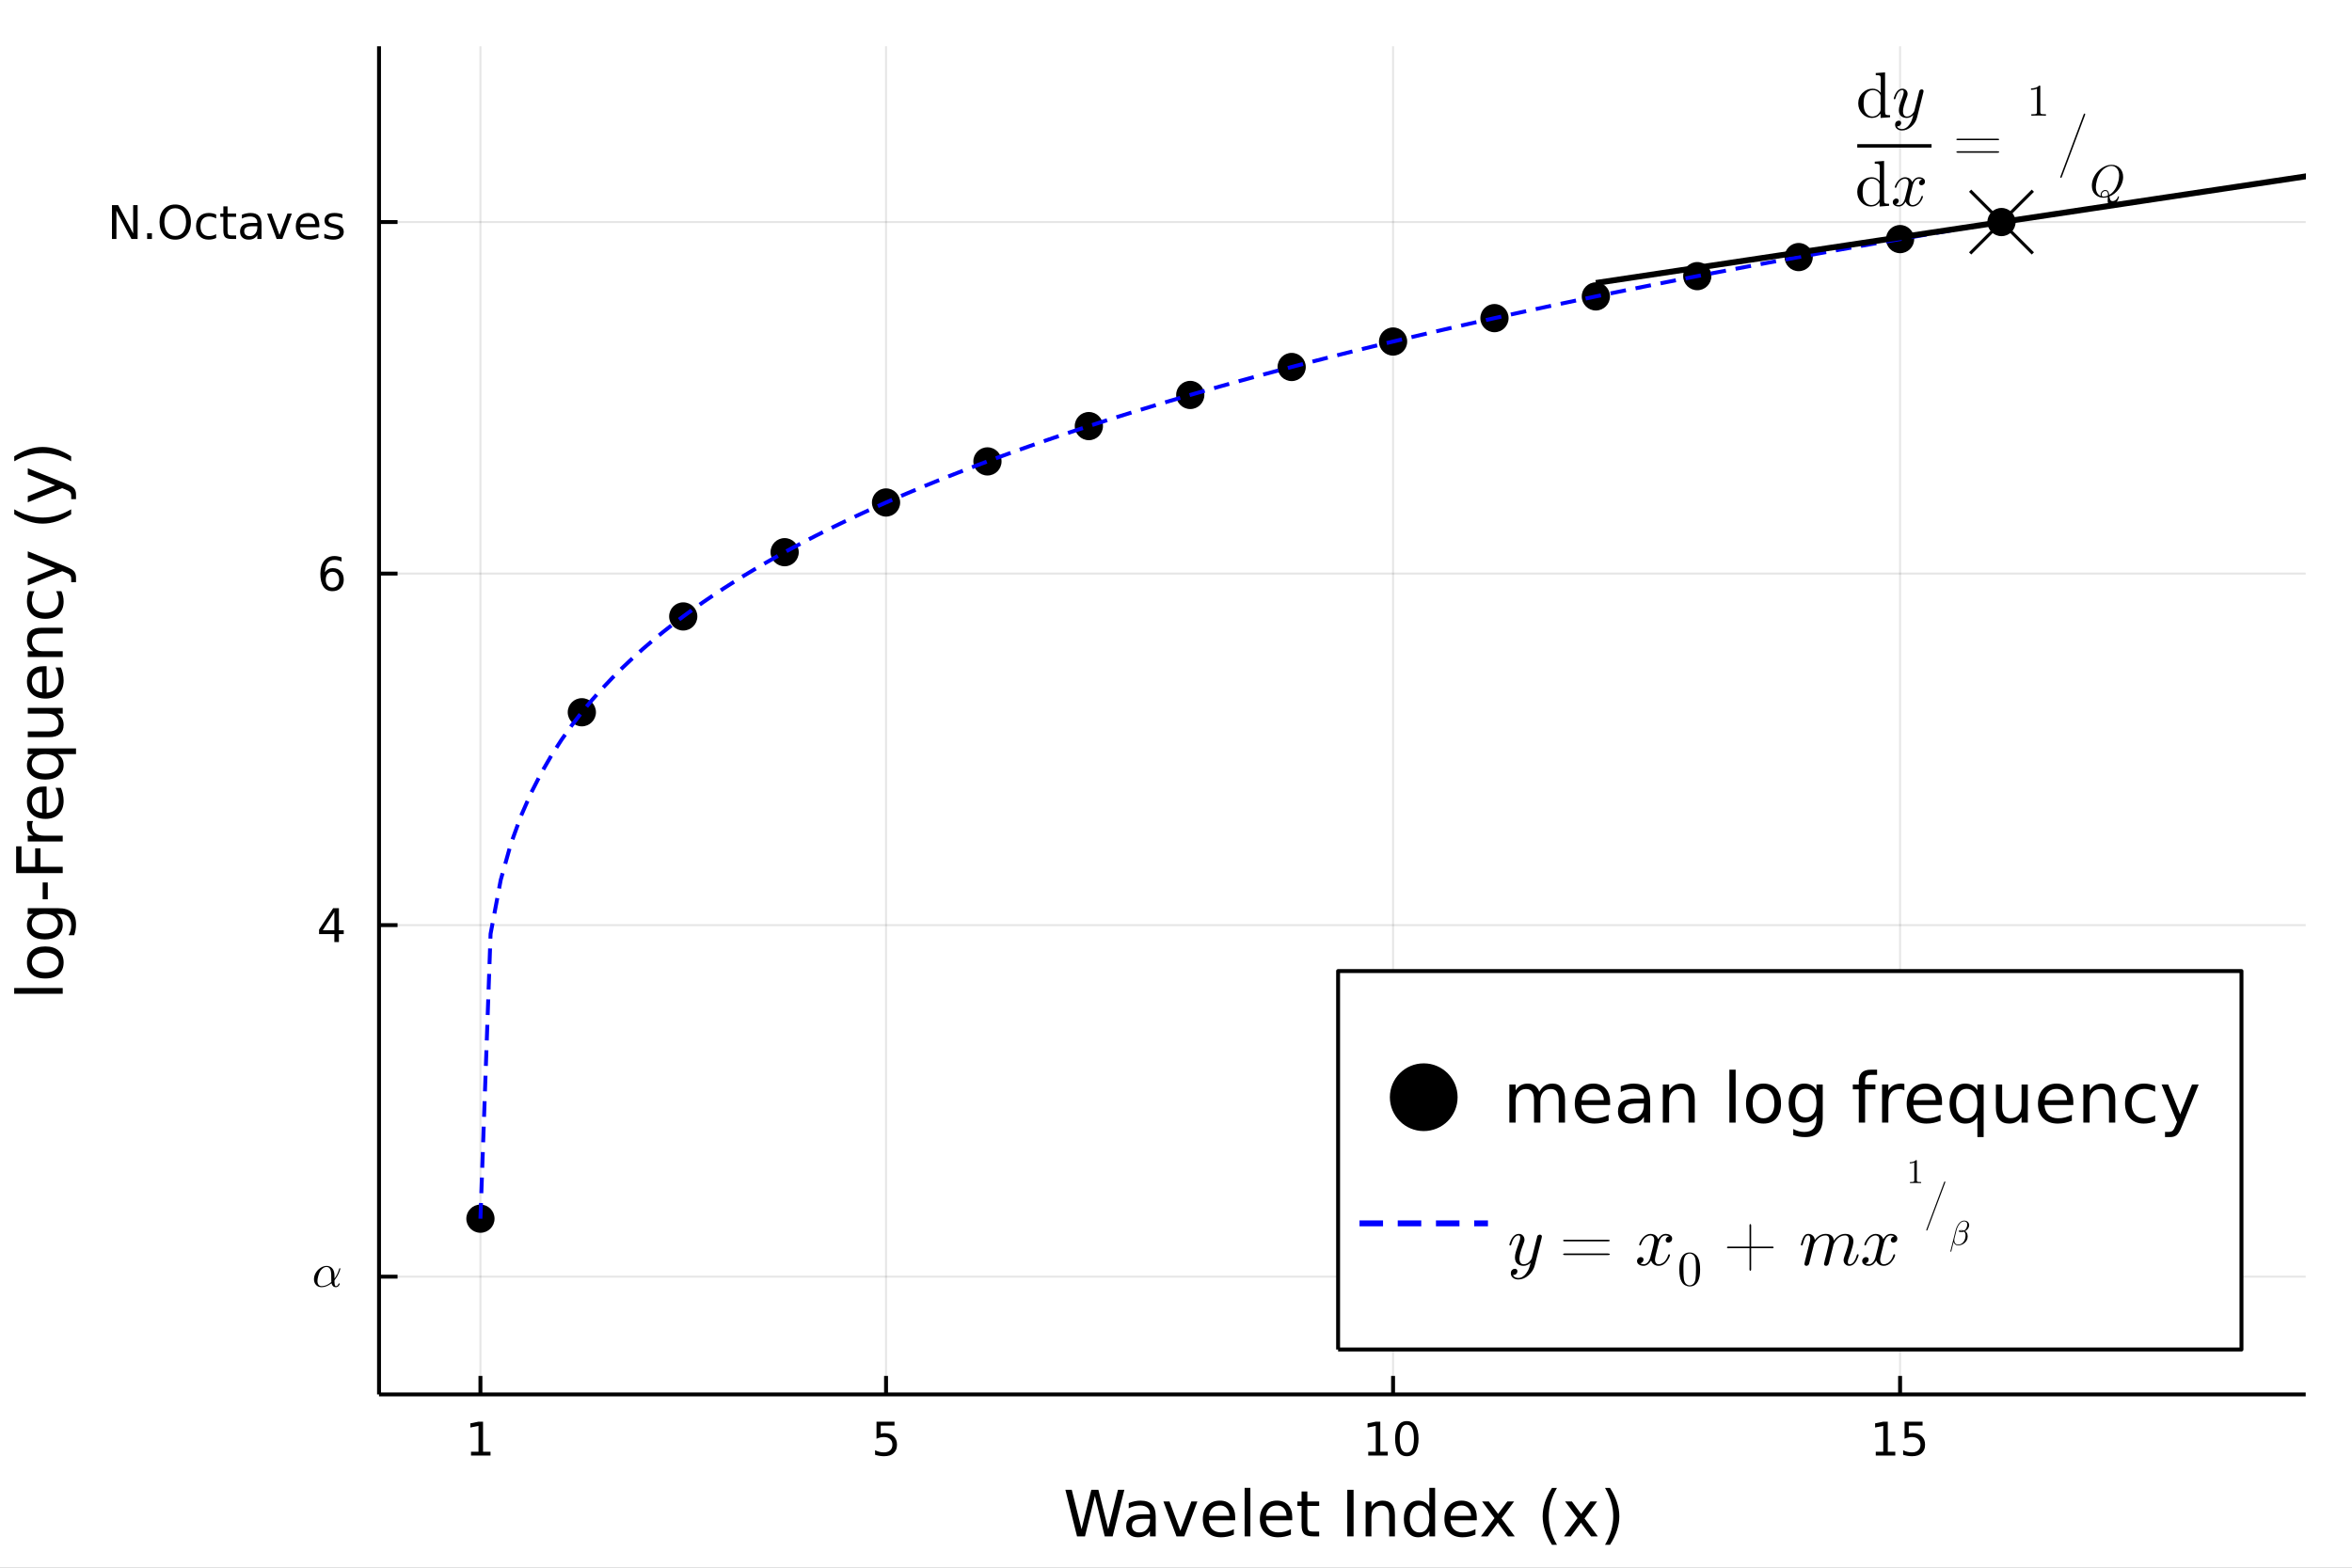 <?xml version="1.0" encoding="utf-8"?>
<svg xmlns="http://www.w3.org/2000/svg" xmlns:xlink="http://www.w3.org/1999/xlink" width="600" height="400" viewBox="0 0 2400 1600">
<rect x="0" y="0" width="2400" height="1600" fill="#808080" stroke="none"/>
<defs>
  <clipPath id="clip730">
    <rect x="0" y="0" width="2400" height="1600"/>
  </clipPath>
</defs>
<path clip-path="url(#clip730)" d="
M0 1600 L2400 1600 L2400 0 L0 0  Z
  " fill="#ffffff" fill-rule="evenodd" fill-opacity="1"/>
<defs>
  <clipPath id="clip731">
    <rect x="480" y="0" width="1681" height="1600"/>
  </clipPath>
</defs>
<defs>
  <clipPath id="clip732">
    <rect x="203" y="625" width="2150" height="798"/>
  </clipPath>
</defs>
<path clip-path="url(#clip730)" d="
M386.764 1423.18 L2352.76 1423.18 L2352.76 47.244 L386.764 47.244  Z
  " fill="#ffffff" fill-rule="evenodd" fill-opacity="1"/>
<defs>
  <clipPath id="clip733">
    <rect x="386" y="47" width="1967" height="1377"/>
  </clipPath>
</defs>
<polyline clip-path="url(#clip733)" style="stroke:#000000; stroke-linecap:butt; stroke-linejoin:round; stroke-width:2; stroke-opacity:0.1; fill:none" points="
  490.237,1423.18 490.237,47.244 
  "/>
<polyline clip-path="url(#clip733)" style="stroke:#000000; stroke-linecap:butt; stroke-linejoin:round; stroke-width:2; stroke-opacity:0.1; fill:none" points="
  904.13,1423.18 904.13,47.244 
  "/>
<polyline clip-path="url(#clip733)" style="stroke:#000000; stroke-linecap:butt; stroke-linejoin:round; stroke-width:2; stroke-opacity:0.1; fill:none" points="
  1421.5,1423.18 1421.5,47.244 
  "/>
<polyline clip-path="url(#clip733)" style="stroke:#000000; stroke-linecap:butt; stroke-linejoin:round; stroke-width:2; stroke-opacity:0.1; fill:none" points="
  1938.86,1423.18 1938.86,47.244 
  "/>
<polyline clip-path="url(#clip730)" style="stroke:#000000; stroke-linecap:butt; stroke-linejoin:round; stroke-width:4; stroke-opacity:1; fill:none" points="
  386.764,1423.18 2352.76,1423.18 
  "/>
<polyline clip-path="url(#clip730)" style="stroke:#000000; stroke-linecap:butt; stroke-linejoin:round; stroke-width:4; stroke-opacity:1; fill:none" points="
  490.237,1423.18 490.237,1404.28 
  "/>
<polyline clip-path="url(#clip730)" style="stroke:#000000; stroke-linecap:butt; stroke-linejoin:round; stroke-width:4; stroke-opacity:1; fill:none" points="
  904.13,1423.18 904.13,1404.28 
  "/>
<polyline clip-path="url(#clip730)" style="stroke:#000000; stroke-linecap:butt; stroke-linejoin:round; stroke-width:4; stroke-opacity:1; fill:none" points="
  1421.5,1423.18 1421.5,1404.28 
  "/>
<polyline clip-path="url(#clip730)" style="stroke:#000000; stroke-linecap:butt; stroke-linejoin:round; stroke-width:4; stroke-opacity:1; fill:none" points="
  1938.86,1423.18 1938.86,1404.28 
  "/>
<path clip-path="url(#clip730)" d="M480.619 1481.64 L488.258 1481.64 L488.258 1455.28 L479.948 1456.95 L479.948 1452.69 L488.211 1451.02 L492.887 1451.02 L492.887 1481.64 L500.526 1481.64 L500.526 1485.58 L480.619 1485.58 L480.619 1481.64 Z" fill="#000000" fill-rule="evenodd" fill-opacity="1" /><path clip-path="url(#clip730)" d="M894.408 1451.02 L912.764 1451.02 L912.764 1454.96 L898.69 1454.96 L898.69 1463.43 Q899.709 1463.08 900.727 1462.92 Q901.746 1462.73 902.764 1462.73 Q908.551 1462.73 911.931 1465.9 Q915.31 1469.08 915.31 1474.49 Q915.31 1480.07 911.838 1483.17 Q908.366 1486.25 902.047 1486.25 Q899.871 1486.25 897.602 1485.88 Q895.357 1485.51 892.949 1484.77 L892.949 1480.07 Q895.033 1481.2 897.255 1481.76 Q899.477 1482.32 901.954 1482.32 Q905.959 1482.32 908.297 1480.21 Q910.635 1478.1 910.635 1474.49 Q910.635 1470.88 908.297 1468.77 Q905.959 1466.67 901.954 1466.67 Q900.079 1466.67 898.204 1467.08 Q896.352 1467.5 894.408 1468.38 L894.408 1451.02 Z" fill="#000000" fill-rule="evenodd" fill-opacity="1" /><path clip-path="url(#clip730)" d="M1396.18 1481.64 L1403.82 1481.64 L1403.82 1455.28 L1395.51 1456.95 L1395.51 1452.69 L1403.78 1451.02 L1408.45 1451.02 L1408.45 1481.64 L1416.09 1481.64 L1416.09 1485.58 L1396.18 1485.58 L1396.18 1481.64 Z" fill="#000000" fill-rule="evenodd" fill-opacity="1" /><path clip-path="url(#clip730)" d="M1435.54 1454.1 Q1431.92 1454.1 1430.1 1457.66 Q1428.29 1461.2 1428.29 1468.33 Q1428.29 1475.44 1430.1 1479.01 Q1431.92 1482.55 1435.54 1482.55 Q1439.17 1482.55 1440.98 1479.01 Q1442.8 1475.44 1442.8 1468.33 Q1442.8 1461.2 1440.98 1457.66 Q1439.17 1454.1 1435.54 1454.1 M1435.54 1450.39 Q1441.35 1450.39 1444.4 1455 Q1447.48 1459.58 1447.48 1468.33 Q1447.48 1477.06 1444.4 1481.67 Q1441.35 1486.25 1435.54 1486.25 Q1429.73 1486.25 1426.65 1481.67 Q1423.59 1477.06 1423.59 1468.33 Q1423.59 1459.58 1426.65 1455 Q1429.73 1450.39 1435.54 1450.39 Z" fill="#000000" fill-rule="evenodd" fill-opacity="1" /><path clip-path="url(#clip730)" d="M1914.05 1481.64 L1921.69 1481.64 L1921.69 1455.28 L1913.38 1456.95 L1913.38 1452.69 L1921.64 1451.02 L1926.32 1451.02 L1926.32 1481.64 L1933.96 1481.64 L1933.96 1485.58 L1914.05 1485.58 L1914.05 1481.64 Z" fill="#000000" fill-rule="evenodd" fill-opacity="1" /><path clip-path="url(#clip730)" d="M1943.45 1451.02 L1961.8 1451.02 L1961.8 1454.96 L1947.73 1454.96 L1947.73 1463.43 Q1948.75 1463.08 1949.77 1462.92 Q1950.78 1462.73 1951.8 1462.73 Q1957.59 1462.73 1960.97 1465.9 Q1964.35 1469.08 1964.35 1474.49 Q1964.35 1480.07 1960.88 1483.17 Q1957.4 1486.25 1951.08 1486.25 Q1948.91 1486.25 1946.64 1485.88 Q1944.4 1485.51 1941.99 1484.77 L1941.99 1480.07 Q1944.07 1481.2 1946.29 1481.76 Q1948.52 1482.32 1950.99 1482.32 Q1955 1482.32 1957.33 1480.21 Q1959.67 1478.1 1959.67 1474.49 Q1959.67 1470.88 1957.33 1468.77 Q1955 1466.67 1950.99 1466.67 Q1949.12 1466.67 1947.24 1467.08 Q1945.39 1467.5 1943.45 1468.38 L1943.45 1451.02 Z" fill="#000000" fill-rule="evenodd" fill-opacity="1" /><path clip-path="url(#clip730)" d="M1087.14 1520.52 L1093.63 1520.52 L1103.63 1560.69 L1113.59 1520.52 L1120.81 1520.52 L1130.81 1560.69 L1140.77 1520.52 L1147.29 1520.52 L1135.36 1568.04 L1127.27 1568.04 L1117.25 1526.79 L1107.13 1568.04 L1099.04 1568.04 L1087.14 1520.52 Z" fill="#000000" fill-rule="evenodd" fill-opacity="1" /><path clip-path="url(#clip730)" d="M1167.6 1550.12 Q1160.5 1550.12 1157.77 1551.75 Q1155.03 1553.37 1155.03 1557.29 Q1155.03 1560.4 1157.07 1562.25 Q1159.13 1564.07 1162.67 1564.07 Q1167.54 1564.07 1170.47 1560.63 Q1173.43 1557.16 1173.43 1551.43 L1173.43 1550.12 L1167.6 1550.12 M1179.28 1547.71 L1179.28 1568.04 L1173.43 1568.04 L1173.43 1562.63 Q1171.42 1565.88 1168.43 1567.44 Q1165.44 1568.97 1161.11 1568.97 Q1155.63 1568.97 1152.39 1565.91 Q1149.17 1562.82 1149.17 1557.67 Q1149.17 1551.65 1153.18 1548.6 Q1157.22 1545.54 1165.21 1545.54 L1173.43 1545.54 L1173.43 1544.97 Q1173.43 1540.93 1170.75 1538.73 Q1168.11 1536.5 1163.3 1536.5 Q1160.25 1536.5 1157.35 1537.23 Q1154.46 1537.97 1151.78 1539.43 L1151.78 1534.02 Q1155 1532.78 1158.02 1532.17 Q1161.04 1531.54 1163.91 1531.54 Q1171.64 1531.54 1175.46 1535.55 Q1179.28 1539.56 1179.28 1547.71 Z" fill="#000000" fill-rule="evenodd" fill-opacity="1" /><path clip-path="url(#clip730)" d="M1187.14 1532.4 L1193.35 1532.4 L1204.49 1562.31 L1215.63 1532.4 L1221.84 1532.4 L1208.47 1568.04 L1200.51 1568.04 L1187.14 1532.4 Z" fill="#000000" fill-rule="evenodd" fill-opacity="1" /><path clip-path="url(#clip730)" d="M1260.41 1548.76 L1260.41 1551.62 L1233.49 1551.62 Q1233.87 1557.67 1237.11 1560.85 Q1240.39 1564 1246.22 1564 Q1249.59 1564 1252.74 1563.17 Q1255.92 1562.35 1259.04 1560.69 L1259.04 1566.23 Q1255.89 1567.57 1252.58 1568.27 Q1249.27 1568.97 1245.87 1568.97 Q1237.34 1568.97 1232.34 1564 Q1227.37 1559.04 1227.37 1550.57 Q1227.37 1541.82 1232.09 1536.69 Q1236.83 1531.54 1244.85 1531.54 Q1252.04 1531.54 1256.21 1536.18 Q1260.41 1540.8 1260.41 1548.76 M1254.56 1547.04 Q1254.49 1542.23 1251.85 1539.37 Q1249.24 1536.5 1244.91 1536.5 Q1240.01 1536.5 1237.05 1539.27 Q1234.12 1542.04 1233.68 1547.07 L1254.56 1547.04 Z" fill="#000000" fill-rule="evenodd" fill-opacity="1" /><path clip-path="url(#clip730)" d="M1270.03 1518.52 L1275.88 1518.52 L1275.88 1568.04 L1270.03 1568.04 L1270.03 1518.52 Z" fill="#000000" fill-rule="evenodd" fill-opacity="1" /><path clip-path="url(#clip730)" d="M1318.63 1548.76 L1318.63 1551.62 L1291.7 1551.62 Q1292.08 1557.67 1295.33 1560.85 Q1298.61 1564 1304.43 1564 Q1307.81 1564 1310.96 1563.17 Q1314.14 1562.35 1317.26 1560.69 L1317.26 1566.23 Q1314.11 1567.57 1310.8 1568.27 Q1307.49 1568.97 1304.08 1568.97 Q1295.55 1568.97 1290.55 1564 Q1285.59 1559.04 1285.59 1550.57 Q1285.59 1541.82 1290.3 1536.69 Q1295.04 1531.54 1303.06 1531.54 Q1310.26 1531.54 1314.43 1536.18 Q1318.63 1540.8 1318.63 1548.76 M1312.77 1547.04 Q1312.71 1542.23 1310.07 1539.37 Q1307.46 1536.5 1303.13 1536.5 Q1298.23 1536.5 1295.27 1539.27 Q1292.34 1542.04 1291.89 1547.07 L1312.77 1547.04 Z" fill="#000000" fill-rule="evenodd" fill-opacity="1" /><path clip-path="url(#clip730)" d="M1334.03 1522.27 L1334.03 1532.4 L1346.1 1532.4 L1346.1 1536.95 L1334.03 1536.95 L1334.03 1556.3 Q1334.03 1560.66 1335.21 1561.9 Q1336.42 1563.14 1340.08 1563.14 L1346.1 1563.14 L1346.1 1568.04 L1340.08 1568.04 Q1333.3 1568.04 1330.72 1565.53 Q1328.14 1562.98 1328.14 1556.3 L1328.14 1536.95 L1323.85 1536.95 L1323.85 1532.4 L1328.14 1532.4 L1328.14 1522.27 L1334.03 1522.27 Z" fill="#000000" fill-rule="evenodd" fill-opacity="1" /><path clip-path="url(#clip730)" d="M1374.77 1520.52 L1381.2 1520.52 L1381.2 1568.04 L1374.77 1568.04 L1374.77 1520.52 Z" fill="#000000" fill-rule="evenodd" fill-opacity="1" /><path clip-path="url(#clip730)" d="M1423.37 1546.53 L1423.37 1568.04 L1417.52 1568.04 L1417.52 1546.72 Q1417.52 1541.66 1415.55 1539.14 Q1413.57 1536.63 1409.62 1536.63 Q1404.88 1536.63 1402.15 1539.65 Q1399.41 1542.68 1399.41 1547.9 L1399.41 1568.04 L1393.52 1568.04 L1393.52 1532.4 L1399.41 1532.4 L1399.41 1537.93 Q1401.51 1534.72 1404.34 1533.13 Q1407.21 1531.54 1410.93 1531.54 Q1417.07 1531.54 1420.22 1535.36 Q1423.37 1539.14 1423.37 1546.53 Z" fill="#000000" fill-rule="evenodd" fill-opacity="1" /><path clip-path="url(#clip730)" d="M1458.51 1537.81 L1458.51 1518.52 L1464.37 1518.52 L1464.37 1568.04 L1458.51 1568.04 L1458.51 1562.7 Q1456.67 1565.88 1453.83 1567.44 Q1451.03 1568.97 1447.09 1568.97 Q1440.63 1568.97 1436.55 1563.81 Q1432.51 1558.65 1432.51 1550.25 Q1432.51 1541.85 1436.55 1536.69 Q1440.63 1531.54 1447.09 1531.54 Q1451.03 1531.54 1453.83 1533.1 Q1456.67 1534.62 1458.51 1537.81 M1438.56 1550.25 Q1438.56 1556.71 1441.2 1560.4 Q1443.87 1564.07 1448.52 1564.07 Q1453.17 1564.07 1455.84 1560.4 Q1458.51 1556.71 1458.51 1550.25 Q1458.51 1543.79 1455.84 1540.13 Q1453.17 1536.44 1448.52 1536.44 Q1443.87 1536.44 1441.2 1540.13 Q1438.56 1543.79 1438.56 1550.25 Z" fill="#000000" fill-rule="evenodd" fill-opacity="1" /><path clip-path="url(#clip730)" d="M1506.92 1548.76 L1506.92 1551.62 L1480 1551.62 Q1480.38 1557.67 1483.63 1560.85 Q1486.9 1564 1492.73 1564 Q1496.1 1564 1499.25 1563.17 Q1502.44 1562.35 1505.56 1560.69 L1505.56 1566.23 Q1502.41 1567.57 1499.09 1568.27 Q1495.78 1568.97 1492.38 1568.97 Q1483.85 1568.97 1478.85 1564 Q1473.89 1559.04 1473.89 1550.57 Q1473.89 1541.82 1478.6 1536.69 Q1483.34 1531.54 1491.36 1531.54 Q1498.55 1531.54 1502.72 1536.18 Q1506.92 1540.8 1506.92 1548.76 M1501.07 1547.04 Q1501 1542.23 1498.36 1539.37 Q1495.75 1536.5 1491.42 1536.5 Q1486.52 1536.5 1483.56 1539.27 Q1480.63 1542.04 1480.19 1547.07 L1501.07 1547.04 Z" fill="#000000" fill-rule="evenodd" fill-opacity="1" /><path clip-path="url(#clip730)" d="M1545.02 1532.4 L1532.13 1549.74 L1545.69 1568.04 L1538.79 1568.04 L1528.41 1554.04 L1518.03 1568.04 L1511.13 1568.04 L1524.97 1549.39 L1512.3 1532.4 L1519.21 1532.4 L1528.66 1545.1 L1538.12 1532.4 L1545.02 1532.4 Z" fill="#000000" fill-rule="evenodd" fill-opacity="1" /><path clip-path="url(#clip730)" d="M1588.76 1518.58 Q1584.49 1525.9 1582.42 1533.06 Q1580.35 1540.23 1580.35 1547.58 Q1580.35 1554.93 1582.42 1562.16 Q1584.52 1569.35 1588.76 1576.64 L1583.66 1576.64 Q1578.89 1569.16 1576.5 1561.93 Q1574.15 1554.71 1574.15 1547.58 Q1574.15 1540.48 1576.5 1533.29 Q1578.86 1526.09 1583.66 1518.58 L1588.76 1518.58 Z" fill="#000000" fill-rule="evenodd" fill-opacity="1" /><path clip-path="url(#clip730)" d="M1629.75 1532.4 L1616.86 1549.74 L1630.42 1568.04 L1623.51 1568.04 L1613.14 1554.04 L1602.76 1568.04 L1595.85 1568.04 L1609.7 1549.39 L1597.03 1532.4 L1603.94 1532.4 L1613.39 1545.1 L1622.84 1532.4 L1629.75 1532.4 Z" fill="#000000" fill-rule="evenodd" fill-opacity="1" /><path clip-path="url(#clip730)" d="M1637.77 1518.58 L1642.86 1518.58 Q1647.64 1526.09 1649.99 1533.29 Q1652.38 1540.48 1652.38 1547.58 Q1652.38 1554.71 1649.99 1561.93 Q1647.64 1569.16 1642.86 1576.64 L1637.77 1576.64 Q1642.01 1569.35 1644.07 1562.16 Q1646.17 1554.93 1646.17 1547.58 Q1646.17 1540.23 1644.07 1533.06 Q1642.01 1525.9 1637.77 1518.58 Z" fill="#000000" fill-rule="evenodd" fill-opacity="1" /><polyline clip-path="url(#clip733)" style="stroke:#000000; stroke-linecap:butt; stroke-linejoin:round; stroke-width:2; stroke-opacity:0.1; fill:none" points="
  386.764,1302.97 2352.76,1302.97 
  "/>
<polyline clip-path="url(#clip733)" style="stroke:#000000; stroke-linecap:butt; stroke-linejoin:round; stroke-width:2; stroke-opacity:0.1; fill:none" points="
  386.764,944.189 2352.76,944.189 
  "/>
<polyline clip-path="url(#clip733)" style="stroke:#000000; stroke-linecap:butt; stroke-linejoin:round; stroke-width:2; stroke-opacity:0.1; fill:none" points="
  386.764,585.411 2352.76,585.411 
  "/>
<polyline clip-path="url(#clip733)" style="stroke:#000000; stroke-linecap:butt; stroke-linejoin:round; stroke-width:2; stroke-opacity:0.1; fill:none" points="
  386.764,226.633 2352.76,226.633 
  "/>
<polyline clip-path="url(#clip730)" style="stroke:#000000; stroke-linecap:butt; stroke-linejoin:round; stroke-width:4; stroke-opacity:1; fill:none" points="
  386.764,1423.18 386.764,47.244 
  "/>
<polyline clip-path="url(#clip730)" style="stroke:#000000; stroke-linecap:butt; stroke-linejoin:round; stroke-width:4; stroke-opacity:1; fill:none" points="
  386.764,1302.97 405.661,1302.97 
  "/>
<polyline clip-path="url(#clip730)" style="stroke:#000000; stroke-linecap:butt; stroke-linejoin:round; stroke-width:4; stroke-opacity:1; fill:none" points="
  386.764,944.189 405.661,944.189 
  "/>
<polyline clip-path="url(#clip730)" style="stroke:#000000; stroke-linecap:butt; stroke-linejoin:round; stroke-width:4; stroke-opacity:1; fill:none" points="
  386.764,585.411 405.661,585.411 
  "/>
<polyline clip-path="url(#clip730)" style="stroke:#000000; stroke-linecap:butt; stroke-linejoin:round; stroke-width:4; stroke-opacity:1; fill:none" points="
  386.764,226.633 405.661,226.633 
  "/>
<path clip-path="url(#clip730)" d="M347.293 1294.83 Q347.246 1295.06 347.152 1295.49 Q347.058 1295.88 346.637 1297.15 Q346.215 1298.41 345.653 1299.7 Q345.114 1300.97 344.06 1302.75 Q343.03 1304.5 341.765 1306.1 Q341.414 1306.52 341.343 1306.78 Q341.296 1307.01 341.296 1307.78 Q341.296 1312.65 342.772 1312.65 Q342.842 1312.65 342.959 1312.65 Q343.1 1312.63 343.451 1312.51 Q343.826 1312.37 344.154 1312.16 Q344.482 1311.93 344.857 1311.46 Q345.231 1310.97 345.466 1310.31 Q345.676 1309.84 346.098 1309.84 Q346.66 1309.84 346.66 1310.31 Q346.66 1311.16 345.489 1312.44 Q344.318 1313.73 342.632 1313.73 Q341.015 1313.73 339.868 1312.68 Q338.743 1311.6 338.275 1309.68 Q333.216 1313.73 328.156 1313.73 Q324.596 1313.73 322.488 1311.41 Q320.38 1309.07 320.38 1305.6 Q320.38 1302.28 322.207 1299.12 Q324.058 1295.95 327.056 1293.99 Q330.077 1292 333.286 1292 Q334.41 1292 335.488 1292.3 Q336.565 1292.58 337.643 1293.31 Q338.72 1294.03 339.516 1295.13 Q340.313 1296.24 340.805 1297.97 Q341.296 1299.7 341.296 1301.88 L341.296 1304.86 Q344.388 1300.94 346.004 1295.35 Q346.239 1294.5 346.379 1294.41 Q346.473 1294.34 346.707 1294.34 Q346.941 1294.34 347.082 1294.48 Q347.246 1294.6 347.269 1294.71 L347.293 1294.83 M338.088 1308.44 Q337.994 1307.62 337.994 1303.08 Q337.994 1302.21 337.994 1301.74 Q337.994 1301.25 337.947 1300.31 Q337.9 1299.37 337.807 1298.79 Q337.736 1298.2 337.572 1297.36 Q337.408 1296.52 337.174 1295.98 Q336.94 1295.44 336.565 1294.83 Q336.214 1294.22 335.745 1293.87 Q335.3 1293.52 334.644 1293.28 Q334.012 1293.05 333.239 1293.05 Q332.279 1293.05 331.272 1293.4 Q330.288 1293.73 329.023 1294.78 Q327.758 1295.81 326.704 1297.45 Q325.603 1299.19 324.76 1302.37 Q323.94 1305.53 323.94 1307.43 Q323.94 1309.82 325.041 1311.25 Q326.142 1312.65 328.25 1312.65 Q333.286 1312.65 338.088 1308.44 Z" fill="#000000" fill-rule="evenodd" fill-opacity="1" /><path clip-path="url(#clip730)" d="M341.18 930.983 L329.375 949.432 L341.18 949.432 L341.18 930.983 M339.953 926.909 L345.833 926.909 L345.833 949.432 L350.764 949.432 L350.764 953.321 L345.833 953.321 L345.833 961.469 L341.18 961.469 L341.18 953.321 L325.578 953.321 L325.578 948.807 L339.953 926.909 Z" fill="#000000" fill-rule="evenodd" fill-opacity="1" /><path clip-path="url(#clip730)" d="M339.236 583.548 Q336.088 583.548 334.236 585.7 Q332.407 587.853 332.407 591.603 Q332.407 595.33 334.236 597.506 Q336.088 599.659 339.236 599.659 Q342.384 599.659 344.213 597.506 Q346.064 595.33 346.064 591.603 Q346.064 587.853 344.213 585.7 Q342.384 583.548 339.236 583.548 M348.518 568.895 L348.518 573.154 Q346.759 572.321 344.953 571.881 Q343.171 571.441 341.412 571.441 Q336.782 571.441 334.328 574.566 Q331.898 577.691 331.551 584.011 Q332.916 581.997 334.977 580.932 Q337.037 579.844 339.514 579.844 Q344.722 579.844 347.731 583.015 Q350.764 586.163 350.764 591.603 Q350.764 596.927 347.615 600.145 Q344.467 603.362 339.236 603.362 Q333.24 603.362 330.069 598.779 Q326.898 594.173 326.898 585.446 Q326.898 577.251 330.787 572.39 Q334.676 567.506 341.227 567.506 Q342.986 567.506 344.768 567.853 Q346.574 568.201 348.518 568.895 Z" fill="#000000" fill-rule="evenodd" fill-opacity="1" /><path clip-path="url(#clip730)" d="M114.26 209.353 L120.556 209.353 L135.88 238.265 L135.88 209.353 L140.417 209.353 L140.417 243.913 L134.121 243.913 L118.797 215.001 L118.797 243.913 L114.26 243.913 L114.26 209.353 Z" fill="#000000" fill-rule="evenodd" fill-opacity="1" /><path clip-path="url(#clip730)" d="M150.14 238.034 L155.024 238.034 L155.024 243.913 L150.14 243.913 L150.14 238.034 Z" fill="#000000" fill-rule="evenodd" fill-opacity="1" /><path clip-path="url(#clip730)" d="M178.82 212.524 Q173.727 212.524 170.718 216.321 Q167.732 220.117 167.732 226.668 Q167.732 233.196 170.718 236.992 Q173.727 240.788 178.82 240.788 Q183.913 240.788 186.876 236.992 Q189.862 233.196 189.862 226.668 Q189.862 220.117 186.876 216.321 Q183.913 212.524 178.82 212.524 M178.82 208.728 Q186.088 208.728 190.44 213.612 Q194.792 218.473 194.792 226.668 Q194.792 234.839 190.44 239.723 Q186.088 244.584 178.82 244.584 Q171.528 244.584 167.153 239.723 Q162.802 234.862 162.802 226.668 Q162.802 218.473 167.153 213.612 Q171.528 208.728 178.82 208.728 Z" fill="#000000" fill-rule="evenodd" fill-opacity="1" /><path clip-path="url(#clip730)" d="M220.579 218.983 L220.579 222.964 Q218.773 221.969 216.945 221.483 Q215.139 220.973 213.287 220.973 Q209.144 220.973 206.852 223.612 Q204.561 226.228 204.561 230.973 Q204.561 235.719 206.852 238.358 Q209.144 240.973 213.287 240.973 Q215.139 240.973 216.945 240.487 Q218.773 239.978 220.579 238.983 L220.579 242.918 Q218.797 243.751 216.875 244.168 Q214.977 244.584 212.824 244.584 Q206.968 244.584 203.519 240.904 Q200.07 237.223 200.07 230.973 Q200.07 224.631 203.542 220.997 Q207.037 217.362 213.102 217.362 Q215.07 217.362 216.945 217.779 Q218.82 218.172 220.579 218.983 Z" fill="#000000" fill-rule="evenodd" fill-opacity="1" /><path clip-path="url(#clip730)" d="M232.199 210.626 L232.199 217.987 L240.972 217.987 L240.972 221.297 L232.199 221.297 L232.199 235.371 Q232.199 238.543 233.056 239.446 Q233.935 240.348 236.597 240.348 L240.972 240.348 L240.972 243.913 L236.597 243.913 Q231.667 243.913 229.792 242.084 Q227.917 240.233 227.917 235.371 L227.917 221.297 L224.792 221.297 L224.792 217.987 L227.917 217.987 L227.917 210.626 L232.199 210.626 Z" fill="#000000" fill-rule="evenodd" fill-opacity="1" /><path clip-path="url(#clip730)" d="M258.357 230.881 Q253.195 230.881 251.204 232.061 Q249.213 233.242 249.213 236.089 Q249.213 238.358 250.695 239.7 Q252.199 241.02 254.769 241.02 Q258.31 241.02 260.44 238.52 Q262.593 235.996 262.593 231.83 L262.593 230.881 L258.357 230.881 M266.852 229.122 L266.852 243.913 L262.593 243.913 L262.593 239.978 Q261.134 242.339 258.958 243.473 Q256.783 244.584 253.634 244.584 Q249.653 244.584 247.292 242.362 Q244.954 240.117 244.954 236.367 Q244.954 231.992 247.871 229.77 Q250.81 227.547 256.621 227.547 L262.593 227.547 L262.593 227.131 Q262.593 224.191 260.648 222.594 Q258.727 220.973 255.232 220.973 Q253.009 220.973 250.903 221.506 Q248.796 222.038 246.852 223.103 L246.852 219.168 Q249.19 218.265 251.389 217.825 Q253.588 217.362 255.671 217.362 Q261.296 217.362 264.074 220.279 Q266.852 223.196 266.852 229.122 Z" fill="#000000" fill-rule="evenodd" fill-opacity="1" /><path clip-path="url(#clip730)" d="M272.569 217.987 L277.083 217.987 L285.185 239.746 L293.287 217.987 L297.801 217.987 L288.079 243.913 L282.292 243.913 L272.569 217.987 Z" fill="#000000" fill-rule="evenodd" fill-opacity="1" /><path clip-path="url(#clip730)" d="M325.856 229.885 L325.856 231.969 L306.273 231.969 Q306.551 236.367 308.912 238.682 Q311.296 240.973 315.532 240.973 Q317.986 240.973 320.278 240.371 Q322.592 239.77 324.861 238.566 L324.861 242.594 Q322.569 243.566 320.162 244.075 Q317.754 244.584 315.278 244.584 Q309.074 244.584 305.44 240.973 Q301.829 237.362 301.829 231.205 Q301.829 224.839 305.255 221.112 Q308.704 217.362 314.537 217.362 Q319.768 217.362 322.801 220.742 Q325.856 224.098 325.856 229.885 M321.597 228.635 Q321.551 225.14 319.629 223.057 Q317.731 220.973 314.583 220.973 Q311.018 220.973 308.866 222.987 Q306.736 225.001 306.412 228.659 L321.597 228.635 Z" fill="#000000" fill-rule="evenodd" fill-opacity="1" /><path clip-path="url(#clip730)" d="M349.375 218.751 L349.375 222.779 Q347.569 221.853 345.625 221.39 Q343.68 220.927 341.597 220.927 Q338.426 220.927 336.828 221.899 Q335.254 222.872 335.254 224.816 Q335.254 226.297 336.389 227.154 Q337.523 227.987 340.949 228.751 L342.407 229.075 Q346.944 230.047 348.842 231.83 Q350.764 233.589 350.764 236.76 Q350.764 240.371 347.893 242.478 Q345.046 244.584 340.046 244.584 Q337.963 244.584 335.694 244.168 Q333.449 243.774 330.949 242.964 L330.949 238.566 Q333.31 239.793 335.602 240.418 Q337.893 241.02 340.139 241.02 Q343.148 241.02 344.768 240.001 Q346.389 238.959 346.389 237.084 Q346.389 235.348 345.208 234.422 Q344.051 233.496 340.092 232.64 L338.611 232.293 Q334.652 231.459 332.893 229.747 Q331.134 228.01 331.134 225.001 Q331.134 221.344 333.727 219.353 Q336.319 217.362 341.088 217.362 Q343.449 217.362 345.532 217.71 Q347.615 218.057 349.375 218.751 Z" fill="#000000" fill-rule="evenodd" fill-opacity="1" /><path clip-path="url(#clip730)" d="M14.479 1014.24 L14.479 1008.38 L64.004 1008.38 L64.004 1014.24 L14.479 1014.24 Z" fill="#000000" fill-rule="evenodd" fill-opacity="1" /><path clip-path="url(#clip730)" d="M32.462 982.313 Q32.462 987.023 36.154 989.761 Q39.815 992.498 46.212 992.498 Q52.609 992.498 56.302 989.792 Q59.962 987.055 59.962 982.313 Q59.962 977.634 56.27 974.897 Q52.578 972.159 46.212 972.159 Q39.878 972.159 36.186 974.897 Q32.462 977.634 32.462 982.313 M27.497 982.313 Q27.497 974.674 32.462 970.313 Q37.427 965.953 46.212 965.953 Q54.965 965.953 59.962 970.313 Q64.927 974.674 64.927 982.313 Q64.927 989.983 59.962 994.344 Q54.965 998.673 46.212 998.673 Q37.427 998.673 32.462 994.344 Q27.497 989.983 27.497 982.313 Z" fill="#000000" fill-rule="evenodd" fill-opacity="1" /><path clip-path="url(#clip730)" d="M45.766 932.788 Q39.401 932.788 35.9 935.429 Q32.398 938.039 32.398 942.782 Q32.398 947.492 35.9 950.134 Q39.401 952.744 45.766 952.744 Q52.1 952.744 55.601 950.134 Q59.103 947.492 59.103 942.782 Q59.103 938.039 55.601 935.429 Q52.1 932.788 45.766 932.788 M59.58 926.931 Q68.683 926.931 73.107 930.973 Q77.563 935.016 77.563 943.355 Q77.563 946.442 77.086 949.179 Q76.64 951.917 75.685 954.495 L69.988 954.495 Q71.388 951.917 72.057 949.402 Q72.725 946.888 72.725 944.278 Q72.725 938.517 69.701 935.652 Q66.71 932.788 60.63 932.788 L57.734 932.788 Q60.885 934.602 62.445 937.435 Q64.004 940.267 64.004 944.214 Q64.004 950.771 59.007 954.781 Q54.01 958.791 45.766 958.791 Q37.491 958.791 32.494 954.781 Q27.497 950.771 27.497 944.214 Q27.497 940.267 29.056 937.435 Q30.616 934.602 33.767 932.788 L28.356 932.788 L28.356 926.931 L59.58 926.931 Z" fill="#000000" fill-rule="evenodd" fill-opacity="1" /><path clip-path="url(#clip730)" d="M43.538 917.828 L43.538 900.673 L48.758 900.673 L48.758 917.828 L43.538 917.828 Z" fill="#000000" fill-rule="evenodd" fill-opacity="1" /><path clip-path="url(#clip730)" d="M16.484 891.092 L16.484 863.783 L21.895 863.783 L21.895 884.663 L35.9 884.663 L35.9 865.82 L41.31 865.82 L41.31 884.663 L64.004 884.663 L64.004 891.092 L16.484 891.092 Z" fill="#000000" fill-rule="evenodd" fill-opacity="1" /><path clip-path="url(#clip730)" d="M33.831 837.939 Q33.258 838.925 33.003 840.103 Q32.717 841.249 32.717 842.649 Q32.717 847.614 35.963 850.288 Q39.178 852.93 45.225 852.93 L64.004 852.93 L64.004 858.818 L28.356 858.818 L28.356 852.93 L33.894 852.93 Q30.648 851.084 29.088 848.124 Q27.497 845.164 27.497 840.93 Q27.497 840.326 27.592 839.594 Q27.656 838.862 27.815 837.97 L33.831 837.939 Z" fill="#000000" fill-rule="evenodd" fill-opacity="1" /><path clip-path="url(#clip730)" d="M44.716 802.736 L47.581 802.736 L47.581 829.663 Q53.628 829.281 56.811 826.035 Q59.962 822.756 59.962 816.932 Q59.962 813.558 59.134 810.407 Q58.307 807.224 56.652 804.105 L62.19 804.105 Q63.527 807.256 64.227 810.566 Q64.927 813.876 64.927 817.282 Q64.927 825.812 59.962 830.809 Q54.997 835.774 46.53 835.774 Q37.777 835.774 32.653 831.064 Q27.497 826.321 27.497 818.3 Q27.497 811.107 32.144 806.938 Q36.759 802.736 44.716 802.736 M42.997 808.593 Q38.191 808.656 35.327 811.298 Q32.462 813.908 32.462 818.237 Q32.462 823.138 35.231 826.098 Q38 829.027 43.029 829.472 L42.997 808.593 Z" fill="#000000" fill-rule="evenodd" fill-opacity="1" /><path clip-path="url(#clip730)" d="M46.212 789.623 Q52.673 789.623 56.365 786.981 Q60.026 784.307 60.026 779.661 Q60.026 775.014 56.365 772.34 Q52.673 769.666 46.212 769.666 Q39.751 769.666 36.09 772.34 Q32.398 775.014 32.398 779.661 Q32.398 784.307 36.09 786.981 Q39.751 789.623 46.212 789.623 M58.657 769.666 Q61.84 771.512 63.399 774.345 Q64.927 777.146 64.927 781.093 Q64.927 787.554 59.771 791.628 Q54.615 795.67 46.212 795.67 Q37.809 795.67 32.653 791.628 Q27.497 787.554 27.497 781.093 Q27.497 777.146 29.056 774.345 Q30.584 771.512 33.767 769.666 L28.356 769.666 L28.356 763.81 L77.563 763.81 L77.563 769.666 L58.657 769.666 Z" fill="#000000" fill-rule="evenodd" fill-opacity="1" /><path clip-path="url(#clip730)" d="M49.936 752.352 L28.356 752.352 L28.356 746.495 L49.713 746.495 Q54.774 746.495 57.32 744.522 Q59.835 742.548 59.835 738.602 Q59.835 733.859 56.811 731.122 Q53.787 728.353 48.567 728.353 L28.356 728.353 L28.356 722.496 L64.004 722.496 L64.004 728.353 L58.53 728.353 Q61.776 730.485 63.368 733.318 Q64.927 736.119 64.927 739.843 Q64.927 745.986 61.108 749.169 Q57.288 752.352 49.936 752.352 M27.497 737.615 L27.497 737.615 Z" fill="#000000" fill-rule="evenodd" fill-opacity="1" /><path clip-path="url(#clip730)" d="M44.716 679.942 L47.581 679.942 L47.581 706.869 Q53.628 706.487 56.811 703.24 Q59.962 699.962 59.962 694.137 Q59.962 690.763 59.134 687.612 Q58.307 684.43 56.652 681.31 L62.19 681.31 Q63.527 684.461 64.227 687.772 Q64.927 691.082 64.927 694.487 Q64.927 703.017 59.962 708.014 Q54.997 712.98 46.53 712.98 Q37.777 712.98 32.653 708.269 Q27.497 703.527 27.497 695.506 Q27.497 688.313 32.144 684.143 Q36.759 679.942 44.716 679.942 M42.997 685.798 Q38.191 685.862 35.327 688.504 Q32.462 691.114 32.462 695.442 Q32.462 700.344 35.231 703.304 Q38 706.232 43.029 706.678 L42.997 685.798 Z" fill="#000000" fill-rule="evenodd" fill-opacity="1" /><path clip-path="url(#clip730)" d="M42.488 640.697 L64.004 640.697 L64.004 646.554 L42.679 646.554 Q37.618 646.554 35.104 648.527 Q32.589 650.5 32.589 654.447 Q32.589 659.19 35.613 661.927 Q38.637 664.664 43.857 664.664 L64.004 664.664 L64.004 670.552 L28.356 670.552 L28.356 664.664 L33.894 664.664 Q30.68 662.563 29.088 659.731 Q27.497 656.866 27.497 653.142 Q27.497 646.999 31.316 643.848 Q35.104 640.697 42.488 640.697 Z" fill="#000000" fill-rule="evenodd" fill-opacity="1" /><path clip-path="url(#clip730)" d="M29.725 603.362 L35.199 603.362 Q33.831 605.845 33.162 608.359 Q32.462 610.842 32.462 613.388 Q32.462 619.086 36.09 622.237 Q39.687 625.388 46.212 625.388 Q52.737 625.388 56.365 622.237 Q59.962 619.086 59.962 613.388 Q59.962 610.842 59.294 608.359 Q58.593 605.845 57.225 603.362 L62.636 603.362 Q63.781 605.813 64.354 608.455 Q64.927 611.065 64.927 614.025 Q64.927 622.077 59.866 626.82 Q54.806 631.562 46.212 631.562 Q37.491 631.562 32.494 626.788 Q27.497 621.982 27.497 613.643 Q27.497 610.937 28.07 608.359 Q28.611 605.781 29.725 603.362 Z" fill="#000000" fill-rule="evenodd" fill-opacity="1" /><path clip-path="url(#clip730)" d="M67.314 578.345 Q73.68 580.828 75.622 583.183 Q77.563 585.538 77.563 589.485 L77.563 594.164 L72.662 594.164 L72.662 590.726 Q72.662 588.307 71.516 586.971 Q70.37 585.634 66.105 584.011 L63.431 582.96 L28.356 597.379 L28.356 591.172 L56.238 580.032 L28.356 568.892 L28.356 562.685 L67.314 578.345 Z" fill="#000000" fill-rule="evenodd" fill-opacity="1" /><path clip-path="url(#clip730)" d="M14.543 519.812 Q21.863 524.077 29.025 526.146 Q36.186 528.215 43.538 528.215 Q50.891 528.215 58.116 526.146 Q65.309 524.046 72.598 519.812 L72.598 524.905 Q65.118 529.679 57.893 532.066 Q50.668 534.422 43.538 534.422 Q36.441 534.422 29.247 532.066 Q22.054 529.711 14.543 524.905 L14.543 519.812 Z" fill="#000000" fill-rule="evenodd" fill-opacity="1" /><path clip-path="url(#clip730)" d="M67.314 493.617 Q73.68 496.1 75.622 498.455 Q77.563 500.811 77.563 504.757 L77.563 509.436 L72.662 509.436 L72.662 505.999 Q72.662 503.58 71.516 502.243 Q70.37 500.906 66.105 499.283 L63.431 498.233 L28.356 512.651 L28.356 506.444 L56.238 495.304 L28.356 484.164 L28.356 477.958 L67.314 493.617 Z" fill="#000000" fill-rule="evenodd" fill-opacity="1" /><path clip-path="url(#clip730)" d="M14.543 470.796 L14.543 465.704 Q22.054 460.93 29.247 458.574 Q36.441 456.187 43.538 456.187 Q50.668 456.187 57.893 458.574 Q65.118 460.93 72.598 465.704 L72.598 470.796 Q65.309 466.563 58.116 464.494 Q50.891 462.394 43.538 462.394 Q36.186 462.394 29.025 464.494 Q21.863 466.563 14.543 470.796 Z" fill="#000000" fill-rule="evenodd" fill-opacity="1" /><circle clip-path="url(#clip733)" cx="490.237" cy="1243.79" r="14.4" fill="#000000" fill-rule="evenodd" fill-opacity="1" stroke="none"/>
<circle clip-path="url(#clip733)" cx="593.71" cy="726.94" r="14.4" fill="#000000" fill-rule="evenodd" fill-opacity="1" stroke="none"/>
<circle clip-path="url(#clip733)" cx="697.183" cy="629.148" r="14.4" fill="#000000" fill-rule="evenodd" fill-opacity="1" stroke="none"/>
<circle clip-path="url(#clip733)" cx="800.657" cy="563.576" r="14.4" fill="#000000" fill-rule="evenodd" fill-opacity="1" stroke="none"/>
<circle clip-path="url(#clip733)" cx="904.13" cy="512.853" r="14.4" fill="#000000" fill-rule="evenodd" fill-opacity="1" stroke="none"/>
<circle clip-path="url(#clip733)" cx="1007.6" cy="470.918" r="14.4" fill="#000000" fill-rule="evenodd" fill-opacity="1" stroke="none"/>
<circle clip-path="url(#clip733)" cx="1111.08" cy="434.875" r="14.4" fill="#000000" fill-rule="evenodd" fill-opacity="1" stroke="none"/>
<circle clip-path="url(#clip733)" cx="1214.55" cy="403.093" r="14.4" fill="#000000" fill-rule="evenodd" fill-opacity="1" stroke="none"/>
<circle clip-path="url(#clip733)" cx="1318.02" cy="374.554" r="14.4" fill="#000000" fill-rule="evenodd" fill-opacity="1" stroke="none"/>
<circle clip-path="url(#clip733)" cx="1421.5" cy="348.578" r="14.4" fill="#000000" fill-rule="evenodd" fill-opacity="1" stroke="none"/>
<circle clip-path="url(#clip733)" cx="1524.97" cy="324.685" r="14.4" fill="#000000" fill-rule="evenodd" fill-opacity="1" stroke="none"/>
<circle clip-path="url(#clip733)" cx="1628.44" cy="302.522" r="14.4" fill="#000000" fill-rule="evenodd" fill-opacity="1" stroke="none"/>
<circle clip-path="url(#clip733)" cx="1731.92" cy="281.822" r="14.4" fill="#000000" fill-rule="evenodd" fill-opacity="1" stroke="none"/>
<circle clip-path="url(#clip733)" cx="1835.39" cy="262.379" r="14.4" fill="#000000" fill-rule="evenodd" fill-opacity="1" stroke="none"/>
<circle clip-path="url(#clip733)" cx="1938.86" cy="244.027" r="14.4" fill="#000000" fill-rule="evenodd" fill-opacity="1" stroke="none"/>
<circle clip-path="url(#clip733)" cx="2042.34" cy="226.633" r="14.4" fill="#000000" fill-rule="evenodd" fill-opacity="1" stroke="none"/>
<line clip-path="url(#clip733)" x1="2042.34" y1="226.633" x2="2010.34" y2="194.633" style="stroke:#000000; stroke-width:3.2; stroke-opacity:1"/>
<line clip-path="url(#clip733)" x1="2042.34" y1="226.633" x2="2010.34" y2="258.633" style="stroke:#000000; stroke-width:3.2; stroke-opacity:1"/>
<line clip-path="url(#clip733)" x1="2042.34" y1="226.633" x2="2074.34" y2="258.633" style="stroke:#000000; stroke-width:3.2; stroke-opacity:1"/>
<line clip-path="url(#clip733)" x1="2042.34" y1="226.633" x2="2074.34" y2="194.633" style="stroke:#000000; stroke-width:3.2; stroke-opacity:1"/>
<polyline clip-path="url(#clip733)" style="stroke:#0000ff; stroke-linecap:butt; stroke-linejoin:round; stroke-width:4; stroke-opacity:1; fill:none" stroke-dasharray="16, 10" points="
  490.237,1243.79 500.584,953.144 510.931,898.152 521.279,861.278 531.626,832.754 541.973,809.173 552.321,788.904 562.668,771.032 573.015,754.983 583.363,740.376 
  593.71,726.94 604.057,714.476 614.405,702.836 624.752,691.902 635.099,681.582 645.447,671.801 655.794,662.497 666.141,653.62 676.489,645.126 686.836,636.979 
  697.183,629.148 707.531,621.605 717.878,614.326 728.225,607.292 738.573,600.484 748.92,593.885 759.267,587.481 769.615,581.259 779.962,575.208 790.309,569.317 
  800.657,563.576 811.004,557.978 821.351,552.512 831.699,547.174 842.046,541.956 852.393,536.851 862.741,531.855 873.088,526.961 883.435,522.166 893.783,517.465 
  904.13,512.853 914.477,508.327 924.825,503.883 935.172,499.517 945.519,495.227 955.867,491.01 966.214,486.862 976.561,482.782 986.909,478.766 997.256,474.812 
  1007.6,470.918 1017.95,467.082 1028.3,463.303 1038.65,459.577 1048.99,455.904 1059.34,452.281 1069.69,448.708 1080.03,445.182 1090.38,441.702 1100.73,438.267 
  1111.08,434.875 1121.42,431.525 1131.77,428.217 1142.12,424.948 1152.47,421.718 1162.81,418.525 1173.16,415.369 1183.51,412.249 1193.86,409.163 1204.2,406.112 
  1214.55,403.093 1224.9,400.106 1235.24,397.151 1245.59,394.227 1255.94,391.332 1266.29,388.467 1276.63,385.63 1286.98,382.821 1297.33,380.039 1307.68,377.283 
  1318.02,374.554 1328.37,371.851 1338.72,369.172 1349.07,366.517 1359.41,363.887 1369.76,361.28 1380.11,358.695 1390.45,356.134 1400.8,353.594 1411.15,351.076 
  1421.5,348.578 1431.84,346.102 1442.19,343.646 1452.54,341.21 1462.89,338.793 1473.23,336.396 1483.58,334.017 1493.93,331.657 1504.27,329.315 1514.62,326.992 
  1524.97,324.685 1535.32,322.396 1545.66,320.124 1556.01,317.868 1566.36,315.629 1576.71,313.406 1587.05,311.198 1597.4,309.006 1607.75,306.83 1618.1,304.669 
  1628.44,302.522 1638.79,300.39 1649.14,298.272 1659.48,296.169 1669.83,294.079 1680.18,292.003 1690.53,289.941 1700.87,287.892 1711.22,285.856 1721.57,283.833 
  1731.92,281.822 1742.26,279.825 1752.61,277.839 1762.96,275.866 1773.31,273.904 1783.65,271.955 1794,270.017 1804.35,268.091 1814.69,266.176 1825.04,264.272 
  1835.39,262.379 1845.74,260.497 1856.08,258.626 1866.43,256.765 1876.78,254.915 1887.13,253.075 1897.47,251.246 1907.82,249.426 1918.17,247.617 1928.52,245.817 
  1938.86,244.027 1949.21,242.246 1959.56,240.475 1969.9,238.713 1980.25,236.961 1990.6,235.217 2000.95,233.483 2011.29,231.757 2021.64,230.041 2031.99,228.333 
  2042.34,226.633 
  "/>
<polyline clip-path="url(#clip733)" style="stroke:#000000; stroke-linecap:butt; stroke-linejoin:round; stroke-width:6; stroke-opacity:1; fill:none" points="
  1628.44,288.804 1680.18,281.033 1731.92,273.261 1783.65,265.49 1835.39,257.719 1887.13,249.947 1938.86,242.176 1990.6,234.404 2042.34,226.633 2094.07,218.862 
  2145.81,211.09 2197.55,203.319 2249.28,195.548 2301.02,187.776 2352.76,180.005 2404.49,172.234 2456.23,164.462 2507.97,156.691 2559.7,148.919 2611.44,141.148 
  2663.18,133.377 
  "/>
<path clip-path="url(#clip730)" d="
M1365.41 1377.32 L2287.22 1377.32 L2287.22 991.08 L1365.41 991.08  Z
  " fill="#ffffff" fill-rule="evenodd" fill-opacity="1"/>
<polyline clip-path="url(#clip730)" style="stroke:#000000; stroke-linecap:butt; stroke-linejoin:round; stroke-width:4; stroke-opacity:1; fill:none" points="
  1365.41,1377.32 2287.22,1377.32 2287.22,991.08 1365.41,991.08 1365.41,1377.32 
  "/>
<circle clip-path="url(#clip730)" cx="1452.79" cy="1119.83" r="34.56" fill="#000000" fill-rule="evenodd" fill-opacity="1" stroke="none"/>
<path clip-path="url(#clip730)" d="M1570.69 1114.32 Q1573.09 1110.02 1576.42 1107.97 Q1579.75 1105.92 1584.27 1105.92 Q1590.34 1105.92 1593.64 1110.19 Q1596.94 1114.43 1596.94 1122.27 L1596.94 1145.75 L1590.52 1145.75 L1590.52 1122.48 Q1590.52 1116.89 1588.54 1114.18 Q1586.56 1111.47 1582.5 1111.47 Q1577.53 1111.47 1574.65 1114.77 Q1571.77 1118.07 1571.77 1123.77 L1571.77 1145.75 L1565.34 1145.75 L1565.34 1122.48 Q1565.34 1116.86 1563.36 1114.18 Q1561.38 1111.47 1557.25 1111.47 Q1552.36 1111.47 1549.48 1114.81 Q1546.59 1118.11 1546.59 1123.77 L1546.59 1145.75 L1540.17 1145.75 L1540.17 1106.86 L1546.59 1106.86 L1546.59 1112.9 Q1548.78 1109.32 1551.84 1107.62 Q1554.89 1105.92 1559.09 1105.92 Q1563.33 1105.92 1566.28 1108.07 Q1569.27 1110.22 1570.69 1114.32 Z" fill="#000000" fill-rule="evenodd" fill-opacity="1" /><path clip-path="url(#clip730)" d="M1642.95 1124.7 L1642.95 1127.83 L1613.57 1127.83 Q1613.99 1134.43 1617.53 1137.9 Q1621.11 1141.34 1627.46 1141.34 Q1631.14 1141.34 1634.58 1140.43 Q1638.05 1139.53 1641.45 1137.72 L1641.45 1143.77 Q1638.02 1145.22 1634.41 1145.99 Q1630.79 1146.75 1627.08 1146.75 Q1617.77 1146.75 1612.32 1141.34 Q1606.91 1135.92 1606.91 1126.68 Q1606.91 1117.13 1612.04 1111.54 Q1617.22 1105.92 1625.97 1105.92 Q1633.82 1105.92 1638.36 1110.99 Q1642.95 1116.02 1642.95 1124.7 M1636.56 1122.83 Q1636.49 1117.59 1633.61 1114.46 Q1630.76 1111.34 1626.04 1111.34 Q1620.69 1111.34 1617.46 1114.36 Q1614.27 1117.38 1613.78 1122.86 L1636.56 1122.83 Z" fill="#000000" fill-rule="evenodd" fill-opacity="1" /><path clip-path="url(#clip730)" d="M1671.11 1126.2 Q1663.36 1126.2 1660.38 1127.97 Q1657.39 1129.74 1657.39 1134.01 Q1657.39 1137.41 1659.61 1139.43 Q1661.87 1141.4 1665.72 1141.4 Q1671.04 1141.4 1674.23 1137.66 Q1677.46 1133.87 1677.46 1127.62 L1677.46 1126.2 L1671.11 1126.2 M1683.85 1123.56 L1683.85 1145.75 L1677.46 1145.75 L1677.46 1139.84 Q1675.27 1143.38 1672.01 1145.09 Q1668.75 1146.75 1664.02 1146.75 Q1658.05 1146.75 1654.51 1143.42 Q1651 1140.05 1651 1134.43 Q1651 1127.86 1655.38 1124.53 Q1659.79 1121.2 1668.5 1121.2 L1677.46 1121.2 L1677.46 1120.57 Q1677.46 1116.16 1674.54 1113.77 Q1671.66 1111.34 1666.42 1111.34 Q1663.09 1111.34 1659.93 1112.13 Q1656.77 1112.93 1653.85 1114.53 L1653.85 1108.63 Q1657.36 1107.27 1660.66 1106.61 Q1663.95 1105.92 1667.08 1105.92 Q1675.52 1105.92 1679.68 1110.29 Q1683.85 1114.67 1683.85 1123.56 Z" fill="#000000" fill-rule="evenodd" fill-opacity="1" /><path clip-path="url(#clip730)" d="M1729.34 1122.27 L1729.34 1145.75 L1722.95 1145.75 L1722.95 1122.48 Q1722.95 1116.96 1720.79 1114.22 Q1718.64 1111.47 1714.34 1111.47 Q1709.16 1111.47 1706.18 1114.77 Q1703.19 1118.07 1703.19 1123.77 L1703.19 1145.75 L1696.77 1145.75 L1696.77 1106.86 L1703.19 1106.86 L1703.19 1112.9 Q1705.48 1109.39 1708.57 1107.66 Q1711.7 1105.92 1715.76 1105.92 Q1722.46 1105.92 1725.9 1110.09 Q1729.34 1114.22 1729.34 1122.27 Z" fill="#000000" fill-rule="evenodd" fill-opacity="1" /><path clip-path="url(#clip730)" d="M1764.68 1091.72 L1771.07 1091.72 L1771.07 1145.75 L1764.68 1145.75 L1764.68 1091.72 Z" fill="#000000" fill-rule="evenodd" fill-opacity="1" /><path clip-path="url(#clip730)" d="M1799.51 1111.34 Q1794.37 1111.34 1791.38 1115.36 Q1788.4 1119.36 1788.4 1126.34 Q1788.4 1133.31 1791.35 1137.34 Q1794.34 1141.34 1799.51 1141.34 Q1804.61 1141.34 1807.6 1137.31 Q1810.59 1133.28 1810.59 1126.34 Q1810.59 1119.43 1807.6 1115.4 Q1804.61 1111.34 1799.51 1111.34 M1799.51 1105.92 Q1807.84 1105.92 1812.6 1111.34 Q1817.36 1116.75 1817.36 1126.34 Q1817.36 1135.88 1812.6 1141.34 Q1807.84 1146.75 1799.51 1146.75 Q1791.14 1146.75 1786.38 1141.34 Q1781.66 1135.88 1781.66 1126.34 Q1781.66 1116.75 1786.38 1111.34 Q1791.14 1105.92 1799.51 1105.92 Z" fill="#000000" fill-rule="evenodd" fill-opacity="1" /><path clip-path="url(#clip730)" d="M1853.54 1125.85 Q1853.54 1118.91 1850.65 1115.09 Q1847.81 1111.27 1842.63 1111.27 Q1837.49 1111.27 1834.61 1115.09 Q1831.77 1118.91 1831.77 1125.85 Q1831.77 1132.76 1834.61 1136.58 Q1837.49 1140.4 1842.63 1140.4 Q1847.81 1140.4 1850.65 1136.58 Q1853.54 1132.76 1853.54 1125.85 M1859.93 1140.92 Q1859.93 1150.85 1855.52 1155.68 Q1851.11 1160.54 1842.01 1160.54 Q1838.64 1160.54 1835.65 1160.02 Q1832.67 1159.53 1829.86 1158.49 L1829.86 1152.27 Q1832.67 1153.8 1835.41 1154.53 Q1838.15 1155.26 1841 1155.26 Q1847.29 1155.26 1850.41 1151.96 Q1853.54 1148.7 1853.54 1142.06 L1853.54 1138.91 Q1851.56 1142.34 1848.47 1144.04 Q1845.38 1145.75 1841.07 1145.75 Q1833.92 1145.75 1829.54 1140.29 Q1825.17 1134.84 1825.17 1125.85 Q1825.17 1116.82 1829.54 1111.37 Q1833.92 1105.92 1841.07 1105.92 Q1845.38 1105.92 1848.47 1107.62 Q1851.56 1109.32 1853.54 1112.76 L1853.54 1106.86 L1859.93 1106.86 L1859.93 1140.92 Z" fill="#000000" fill-rule="evenodd" fill-opacity="1" /><path clip-path="url(#clip730)" d="M1915.38 1091.72 L1915.38 1097.03 L1909.27 1097.03 Q1905.83 1097.03 1904.47 1098.42 Q1903.15 1099.81 1903.15 1103.42 L1903.15 1106.86 L1913.67 1106.86 L1913.67 1111.82 L1903.15 1111.82 L1903.15 1145.75 L1896.73 1145.75 L1896.73 1111.82 L1890.62 1111.82 L1890.62 1106.86 L1896.73 1106.86 L1896.73 1104.15 Q1896.73 1097.66 1899.75 1094.7 Q1902.77 1091.72 1909.33 1091.72 L1915.38 1091.72 Z" fill="#000000" fill-rule="evenodd" fill-opacity="1" /><path clip-path="url(#clip730)" d="M1943.26 1112.83 Q1942.18 1112.2 1940.9 1111.93 Q1939.65 1111.61 1938.12 1111.61 Q1932.7 1111.61 1929.79 1115.16 Q1926.9 1118.66 1926.9 1125.26 L1926.9 1145.75 L1920.48 1145.75 L1920.48 1106.86 L1926.9 1106.86 L1926.9 1112.9 Q1928.92 1109.36 1932.15 1107.66 Q1935.38 1105.92 1939.99 1105.92 Q1940.65 1105.92 1941.45 1106.02 Q1942.25 1106.09 1943.22 1106.27 L1943.26 1112.83 Z" fill="#000000" fill-rule="evenodd" fill-opacity="1" /><path clip-path="url(#clip730)" d="M1981.66 1124.7 L1981.66 1127.83 L1952.29 1127.83 Q1952.7 1134.43 1956.24 1137.9 Q1959.82 1141.34 1966.17 1141.34 Q1969.86 1141.34 1973.29 1140.43 Q1976.76 1139.53 1980.17 1137.72 L1980.17 1143.77 Q1976.73 1145.22 1973.12 1145.99 Q1969.51 1146.75 1965.79 1146.75 Q1956.49 1146.75 1951.04 1141.34 Q1945.62 1135.92 1945.62 1126.68 Q1945.62 1117.13 1950.76 1111.54 Q1955.93 1105.92 1964.68 1105.92 Q1972.53 1105.92 1977.08 1110.99 Q1981.66 1116.02 1981.66 1124.7 M1975.27 1122.83 Q1975.2 1117.59 1972.32 1114.46 Q1969.47 1111.34 1964.75 1111.34 Q1959.4 1111.34 1956.17 1114.36 Q1952.98 1117.38 1952.49 1122.86 L1975.27 1122.83 Z" fill="#000000" fill-rule="evenodd" fill-opacity="1" /><path clip-path="url(#clip730)" d="M1995.97 1126.34 Q1995.97 1133.38 1998.85 1137.41 Q2001.76 1141.4 2006.83 1141.4 Q2011.9 1141.4 2014.82 1137.41 Q2017.74 1133.38 2017.74 1126.34 Q2017.74 1119.29 2014.82 1115.29 Q2011.9 1111.27 2006.83 1111.27 Q2001.76 1111.27 1998.85 1115.29 Q1995.97 1119.29 1995.97 1126.34 M2017.74 1139.91 Q2015.72 1143.38 2012.63 1145.09 Q2009.58 1146.75 2005.27 1146.75 Q1998.22 1146.75 1993.78 1141.13 Q1989.37 1135.5 1989.37 1126.34 Q1989.37 1117.17 1993.78 1111.54 Q1998.22 1105.92 2005.27 1105.92 Q2009.58 1105.92 2012.63 1107.62 Q2015.72 1109.29 2017.74 1112.76 L2017.74 1106.86 L2024.13 1106.86 L2024.13 1160.54 L2017.74 1160.54 L2017.74 1139.91 Z" fill="#000000" fill-rule="evenodd" fill-opacity="1" /><path clip-path="url(#clip730)" d="M2036.63 1130.4 L2036.63 1106.86 L2043.01 1106.86 L2043.01 1130.16 Q2043.01 1135.68 2045.17 1138.45 Q2047.32 1141.2 2051.63 1141.2 Q2056.8 1141.2 2059.79 1137.9 Q2062.81 1134.6 2062.81 1128.91 L2062.81 1106.86 L2069.19 1106.86 L2069.19 1145.75 L2062.81 1145.75 L2062.81 1139.77 Q2060.48 1143.31 2057.39 1145.05 Q2054.33 1146.75 2050.27 1146.75 Q2043.57 1146.75 2040.1 1142.59 Q2036.63 1138.42 2036.63 1130.4 M2052.7 1105.92 L2052.7 1105.92 Z" fill="#000000" fill-rule="evenodd" fill-opacity="1" /><path clip-path="url(#clip730)" d="M2115.62 1124.7 L2115.62 1127.83 L2086.24 1127.83 Q2086.66 1134.43 2090.2 1137.9 Q2093.78 1141.34 2100.13 1141.34 Q2103.81 1141.34 2107.25 1140.43 Q2110.72 1139.53 2114.13 1137.72 L2114.13 1143.77 Q2110.69 1145.22 2107.08 1145.99 Q2103.47 1146.75 2099.75 1146.75 Q2090.44 1146.75 2084.99 1141.34 Q2079.58 1135.92 2079.58 1126.68 Q2079.58 1117.13 2084.72 1111.54 Q2089.89 1105.92 2098.64 1105.92 Q2106.49 1105.92 2111.03 1110.99 Q2115.62 1116.02 2115.62 1124.7 M2109.23 1122.83 Q2109.16 1117.59 2106.28 1114.46 Q2103.43 1111.34 2098.71 1111.34 Q2093.36 1111.34 2090.13 1114.36 Q2086.94 1117.38 2086.45 1122.86 L2109.23 1122.83 Z" fill="#000000" fill-rule="evenodd" fill-opacity="1" /><path clip-path="url(#clip730)" d="M2158.43 1122.27 L2158.43 1145.75 L2152.04 1145.75 L2152.04 1122.48 Q2152.04 1116.96 2149.89 1114.22 Q2147.74 1111.47 2143.43 1111.47 Q2138.26 1111.47 2135.27 1114.77 Q2132.28 1118.07 2132.28 1123.77 L2132.28 1145.75 L2125.86 1145.75 L2125.86 1106.86 L2132.28 1106.86 L2132.28 1112.9 Q2134.58 1109.39 2137.67 1107.66 Q2140.79 1105.92 2144.85 1105.92 Q2151.56 1105.92 2154.99 1110.09 Q2158.43 1114.22 2158.43 1122.27 Z" fill="#000000" fill-rule="evenodd" fill-opacity="1" /><path clip-path="url(#clip730)" d="M2199.16 1108.35 L2199.16 1114.32 Q2196.45 1112.83 2193.71 1112.1 Q2191 1111.34 2188.22 1111.34 Q2182.01 1111.34 2178.57 1115.29 Q2175.13 1119.22 2175.13 1126.34 Q2175.13 1133.45 2178.57 1137.41 Q2182.01 1141.34 2188.22 1141.34 Q2191 1141.34 2193.71 1140.61 Q2196.45 1139.84 2199.16 1138.35 L2199.16 1144.25 Q2196.49 1145.5 2193.6 1146.13 Q2190.76 1146.75 2187.53 1146.75 Q2178.74 1146.75 2173.57 1141.23 Q2168.4 1135.71 2168.4 1126.34 Q2168.4 1116.82 2173.6 1111.37 Q2178.85 1105.92 2187.94 1105.92 Q2190.9 1105.92 2193.71 1106.54 Q2196.52 1107.13 2199.16 1108.35 Z" fill="#000000" fill-rule="evenodd" fill-opacity="1" /><path clip-path="url(#clip730)" d="M2226.45 1149.36 Q2223.74 1156.3 2221.17 1158.42 Q2218.6 1160.54 2214.3 1160.54 L2209.19 1160.54 L2209.19 1155.19 L2212.94 1155.19 Q2215.58 1155.19 2217.04 1153.94 Q2218.5 1152.69 2220.27 1148.04 L2221.42 1145.12 L2205.69 1106.86 L2212.46 1106.86 L2224.61 1137.27 L2236.76 1106.86 L2243.53 1106.86 L2226.45 1149.36 Z" fill="#000000" fill-rule="evenodd" fill-opacity="1" /><polyline clip-path="url(#clip730)" style="stroke:#0000ff; stroke-linecap:butt; stroke-linejoin:round; stroke-width:6; stroke-opacity:1; fill:none" stroke-dasharray="24, 15" points="
  1387.26,1248.57 1518.33,1248.57 
  "/>
<path clip-path="url(#clip730)" d="M1573.37 1262.06 Q1573.37 1262.55 1573.05 1263.71 L1566.17 1291.19 Q1564.66 1297.3 1559.74 1301.59 Q1554.86 1305.87 1549.3 1305.87 Q1545.97 1305.87 1543.82 1304.08 Q1541.68 1302.32 1541.68 1299.62 Q1541.68 1297.23 1542.95 1296.07 Q1544.21 1294.94 1545.72 1294.94 Q1546.21 1294.94 1546.74 1295.09 Q1547.27 1295.23 1547.83 1295.82 Q1548.39 1296.42 1548.39 1297.44 Q1548.39 1299.09 1546.95 1300.39 Q1546.25 1300.99 1545.58 1301.13 Q1544.95 1301.27 1543.86 1301.27 Q1544.28 1302.25 1545.05 1302.92 Q1545.83 1303.59 1546.7 1303.83 Q1547.58 1304.11 1548.15 1304.19 Q1548.74 1304.29 1549.3 1304.29 Q1553.8 1304.29 1557.24 1299.76 Q1558.26 1298.39 1559 1297.02 Q1559.77 1295.68 1560.34 1294.03 Q1560.9 1292.42 1561.14 1291.54 Q1561.43 1290.66 1561.92 1288.66 Q1558.65 1291.92 1554.64 1291.92 Q1552.96 1291.92 1551.45 1291.47 Q1549.97 1291.01 1548.67 1290.06 Q1547.37 1289.08 1546.6 1287.36 Q1545.86 1285.63 1545.86 1283.35 Q1545.86 1280.93 1546.81 1277.62 Q1547.76 1274.32 1550.04 1268.24 Q1551.27 1264.84 1551.27 1263.18 Q1551.27 1262.38 1551.1 1261.88 Q1550.92 1261.36 1550.57 1261.18 Q1550.22 1260.97 1550.01 1260.94 Q1549.83 1260.9 1549.48 1260.9 Q1547.41 1260.9 1545.48 1263.01 Q1543.54 1265.12 1542.21 1269.82 Q1541.93 1270.7 1541.75 1270.91 Q1541.58 1271.12 1541.05 1271.12 Q1540.17 1271.09 1540.17 1270.39 Q1540.17 1270.11 1540.49 1269.02 Q1540.8 1267.89 1541.54 1266.24 Q1542.31 1264.55 1543.37 1263.04 Q1544.42 1261.5 1546.07 1260.41 Q1547.76 1259.32 1549.69 1259.32 Q1552.33 1259.32 1553.94 1261.04 Q1555.59 1262.73 1555.59 1265.22 Q1555.59 1266.24 1555.31 1267.15 Q1555.07 1268.03 1554.15 1270.39 Q1550.46 1279.87 1550.46 1284.51 Q1550.46 1285.63 1550.64 1286.58 Q1550.85 1287.5 1551.31 1288.41 Q1551.76 1289.29 1552.68 1289.82 Q1553.63 1290.31 1554.93 1290.31 Q1556.58 1290.31 1558.12 1289.53 Q1559.7 1288.73 1560.69 1287.64 Q1561.71 1286.55 1562.3 1285.63 Q1562.94 1284.69 1563.08 1284.19 L1566.31 1271.26 L1567.75 1265.5 Q1568.42 1262.38 1568.73 1261.6 Q1569.16 1260.87 1569.89 1260.48 Q1570.63 1260.09 1571.26 1260.09 Q1572.14 1260.09 1572.74 1260.62 Q1573.37 1261.15 1573.37 1262.06 Z" fill="#000000" fill-rule="evenodd" fill-opacity="1" /><path clip-path="url(#clip730)" d="M1595.03 1280.19 Q1595.1 1279.31 1596.47 1279.31 L1640.57 1279.31 Q1642.64 1279.31 1642.67 1280.12 Q1642.67 1281 1640.71 1280.96 L1596.97 1280.96 Q1595.03 1281 1595.03 1280.19 M1595.03 1266.14 Q1595.03 1265.26 1596.54 1265.29 L1640.5 1265.29 Q1642.64 1265.29 1642.67 1266.14 Q1642.67 1266.94 1640.85 1266.94 L1596.47 1266.94 Q1595.03 1266.94 1595.03 1266.14 Z" fill="#000000" fill-rule="evenodd" fill-opacity="1" /><path clip-path="url(#clip730)" d="M1706.26 1264.06 Q1706.26 1266.03 1705.03 1267.15 Q1703.8 1268.24 1702.4 1268.24 Q1701.06 1268.24 1700.36 1267.47 Q1699.66 1266.7 1699.66 1265.71 Q1699.66 1264.38 1700.64 1263.22 Q1701.63 1262.06 1703.1 1261.81 Q1701.66 1260.9 1699.52 1260.9 Q1698.11 1260.9 1696.88 1261.64 Q1695.69 1262.38 1694.95 1263.32 Q1694.25 1264.27 1693.62 1265.64 Q1693.02 1266.98 1692.77 1267.79 Q1692.56 1268.56 1692.39 1269.4 L1689.93 1279.24 Q1688.73 1283.91 1688.73 1285.56 Q1688.73 1287.6 1689.72 1288.97 Q1690.7 1290.31 1692.67 1290.31 Q1693.44 1290.31 1694.32 1290.1 Q1695.2 1289.85 1696.32 1289.22 Q1697.48 1288.55 1698.5 1287.57 Q1699.55 1286.55 1700.57 1284.83 Q1701.59 1283.1 1702.26 1280.89 Q1702.47 1280.12 1703.17 1280.12 Q1704.05 1280.12 1704.05 1280.82 Q1704.05 1281.42 1703.56 1282.68 Q1703.1 1283.91 1702.08 1285.53 Q1701.1 1287.11 1699.8 1288.55 Q1698.5 1289.96 1696.57 1290.94 Q1694.63 1291.92 1692.53 1291.92 Q1689.51 1291.92 1687.5 1290.31 Q1685.5 1288.69 1684.76 1286.44 Q1684.59 1286.76 1684.34 1287.18 Q1684.09 1287.6 1683.36 1288.55 Q1682.65 1289.46 1681.85 1290.17 Q1681.04 1290.83 1679.77 1291.36 Q1678.54 1291.92 1677.21 1291.92 Q1675.52 1291.92 1674.01 1291.43 Q1672.54 1290.94 1671.48 1289.82 Q1670.43 1288.69 1670.43 1287.15 Q1670.43 1285.42 1671.59 1284.23 Q1672.78 1283 1674.4 1283 Q1675.42 1283 1676.22 1283.6 Q1677.07 1284.19 1677.07 1285.49 Q1677.07 1286.93 1676.08 1288.02 Q1675.1 1289.11 1673.7 1289.39 Q1675.14 1290.31 1677.28 1290.31 Q1679.6 1290.31 1681.42 1288.27 Q1683.25 1286.23 1684.13 1282.82 Q1686.31 1274.64 1687.15 1270.98 Q1687.99 1267.29 1687.99 1265.71 Q1687.99 1264.24 1687.61 1263.22 Q1687.22 1262.2 1686.55 1261.74 Q1685.92 1261.25 1685.32 1261.08 Q1684.76 1260.9 1684.13 1260.9 Q1683.08 1260.9 1681.88 1261.32 Q1680.72 1261.74 1679.32 1262.73 Q1677.95 1263.68 1676.65 1265.64 Q1675.35 1267.61 1674.47 1270.32 Q1674.29 1271.12 1673.52 1271.12 Q1672.68 1271.09 1672.68 1270.39 Q1672.68 1269.79 1673.13 1268.56 Q1673.62 1267.29 1674.61 1265.71 Q1675.63 1264.13 1676.93 1262.73 Q1678.26 1261.29 1680.19 1260.3 Q1682.16 1259.32 1684.27 1259.32 Q1685.22 1259.32 1686.13 1259.53 Q1687.08 1259.71 1688.21 1260.23 Q1689.36 1260.76 1690.38 1261.92 Q1691.4 1263.08 1692.03 1264.77 Q1692.46 1263.96 1693.02 1263.18 Q1693.62 1262.41 1694.53 1261.46 Q1695.48 1260.48 1696.78 1259.92 Q1698.11 1259.32 1699.59 1259.32 Q1701.03 1259.32 1702.43 1259.71 Q1703.84 1260.06 1705.03 1261.22 Q1706.26 1262.34 1706.26 1264.06 Z" fill="#000000" fill-rule="evenodd" fill-opacity="1" /><path clip-path="url(#clip730)" d="M1713.59 1295.74 Q1713.59 1288.34 1715.46 1284.3 Q1718.07 1278.3 1724.22 1278.3 Q1725.52 1278.3 1726.87 1278.67 Q1728.25 1279.02 1729.97 1280.37 Q1731.72 1281.72 1732.78 1283.94 Q1734.79 1288.21 1734.79 1295.74 Q1734.79 1303.09 1732.92 1307.1 Q1730.19 1312.96 1724.17 1312.96 Q1721.9 1312.96 1719.59 1311.8 Q1717.31 1310.64 1715.85 1307.86 Q1713.59 1303.71 1713.59 1295.74 M1717.77 1295.13 Q1717.77 1302.72 1718.31 1305.75 Q1718.93 1309.02 1720.6 1310.45 Q1722.3 1311.85 1724.17 1311.85 Q1726.18 1311.85 1727.86 1310.35 Q1729.55 1308.82 1730.07 1305.55 Q1730.64 1302.33 1730.61 1295.13 Q1730.61 1288.12 1730.12 1285.31 Q1729.45 1282.04 1727.68 1280.74 Q1725.94 1279.41 1724.17 1279.41 Q1723.5 1279.41 1722.79 1279.61 Q1722.1 1279.8 1721.09 1280.37 Q1720.08 1280.93 1719.3 1282.34 Q1718.54 1283.74 1718.17 1285.85 Q1717.77 1288.58 1717.77 1295.13 Z" fill="#000000" fill-rule="evenodd" fill-opacity="1" /><path clip-path="url(#clip730)" d="M1763.87 1274.01 Q1762.22 1274.01 1762.22 1273.13 Q1762.22 1272.25 1763.94 1272.25 Q1764.16 1272.25 1764.51 1272.28 Q1764.89 1272.32 1764.96 1272.32 L1785.24 1272.32 L1785.24 1251.98 Q1785.24 1251.91 1785.2 1251.59 Q1785.17 1251.24 1785.17 1251.03 Q1785.17 1249.31 1786.01 1249.31 Q1786.89 1249.31 1786.89 1251.03 L1786.89 1272.32 L1807.19 1272.32 Q1807.26 1272.32 1807.62 1272.28 Q1807.97 1272.25 1808.18 1272.25 Q1809.83 1272.25 1809.83 1273.13 Q1809.86 1274.01 1808.11 1274.01 Q1807.9 1274.01 1807.58 1273.97 Q1807.26 1273.93 1807.19 1273.93 L1786.89 1273.93 L1786.89 1295.3 Q1786.89 1296.95 1786.01 1296.95 Q1785.17 1296.95 1785.17 1295.23 Q1785.17 1295.02 1785.2 1294.66 Q1785.24 1294.35 1785.24 1294.28 L1785.24 1273.93 L1764.96 1273.93 Q1764.89 1273.93 1764.47 1273.97 Q1764.08 1274.01 1763.87 1274.01 Z" fill="#000000" fill-rule="evenodd" fill-opacity="1" /><path clip-path="url(#clip730)" d="M1896.57 1280.82 Q1896.57 1281.1 1896.26 1282.19 Q1895.94 1283.28 1895.17 1284.97 Q1894.43 1286.65 1893.37 1288.2 Q1892.36 1289.71 1890.67 1290.83 Q1889.02 1291.92 1887.12 1291.92 Q1884.59 1291.92 1882.9 1290.24 Q1881.22 1288.55 1881.22 1286.02 Q1881.22 1284.65 1882.17 1282.05 Q1886.63 1270.18 1886.63 1265.92 Q1886.63 1260.9 1882.73 1260.9 Q1880.52 1260.9 1878.51 1261.81 Q1876.51 1262.73 1875.21 1263.99 Q1873.91 1265.26 1872.89 1266.7 Q1871.87 1268.14 1871.42 1269.09 Q1870.99 1270.04 1870.89 1270.46 L1866.57 1287.81 Q1866.22 1289.29 1865.97 1289.99 Q1865.72 1290.69 1865.06 1291.29 Q1864.39 1291.92 1863.33 1291.92 Q1862.46 1291.92 1861.82 1291.4 Q1861.23 1290.87 1861.23 1289.96 Q1861.23 1289.82 1861.4 1289.08 Q1861.58 1288.34 1861.82 1287.32 Q1862.07 1286.3 1862.18 1285.7 Q1863.44 1280.93 1863.62 1280.26 L1865.62 1271.9 Q1866.71 1267.75 1866.71 1265.92 Q1866.71 1260.9 1862.81 1260.9 Q1860.88 1260.9 1859.05 1261.64 Q1857.26 1262.34 1856.03 1263.32 Q1854.8 1264.31 1853.67 1265.68 Q1852.58 1267.01 1852.02 1267.93 Q1851.49 1268.81 1851.07 1269.68 L1850.16 1273.27 Q1849.95 1274.25 1848.93 1278.08 L1847.35 1284.58 Q1846.22 1289.43 1845.98 1289.89 Q1845.63 1290.87 1844.85 1291.4 Q1844.08 1291.92 1843.31 1291.92 Q1842.43 1291.92 1841.83 1291.4 Q1841.24 1290.87 1841.24 1289.96 Q1841.24 1289.82 1841.34 1289.29 Q1841.45 1288.76 1841.62 1288.02 Q1841.8 1287.29 1841.87 1286.86 L1846.05 1270.25 Q1846.82 1267.22 1847 1266.28 Q1847.21 1265.29 1847.21 1264.2 Q1847.21 1260.9 1844.96 1260.9 Q1843.13 1260.9 1841.94 1263.08 Q1840.74 1265.26 1839.73 1269.47 Q1839.41 1270.63 1839.2 1270.88 Q1839.02 1271.12 1838.5 1271.12 Q1837.62 1271.09 1837.62 1270.39 Q1837.62 1270.21 1837.9 1269.09 Q1838.18 1267.96 1838.71 1266.28 Q1839.27 1264.55 1839.87 1263.43 Q1840.22 1262.69 1840.53 1262.2 Q1840.85 1261.71 1841.48 1260.94 Q1842.11 1260.16 1843.06 1259.74 Q1844.01 1259.32 1845.17 1259.32 Q1847.74 1259.32 1849.63 1260.97 Q1851.57 1262.62 1851.81 1265.57 Q1856.48 1259.32 1863.02 1259.32 Q1866.71 1259.32 1868.92 1261.18 Q1870.99 1262.97 1871.24 1266.28 Q1876.09 1259.32 1882.97 1259.32 Q1886.94 1259.32 1889.09 1261.39 Q1891.23 1263.43 1891.23 1267.01 Q1891.23 1268.88 1890.28 1272.42 Q1889.33 1275.94 1888.7 1277.69 Q1888.07 1279.45 1886.84 1282.82 Q1885.54 1286.06 1885.54 1287.95 Q1885.54 1289.18 1885.96 1289.75 Q1886.38 1290.31 1887.3 1290.31 Q1888.7 1290.31 1889.93 1289.5 Q1891.16 1288.66 1892.04 1287.29 Q1892.95 1285.88 1893.55 1284.48 Q1894.15 1283.03 1894.6 1281.42 Q1894.88 1280.54 1895.03 1280.33 Q1895.2 1280.12 1895.69 1280.12 Q1896.57 1280.12 1896.57 1280.82 Z" fill="#000000" fill-rule="evenodd" fill-opacity="1" /><path clip-path="url(#clip730)" d="M1936.02 1264.06 Q1936.02 1266.03 1934.79 1267.15 Q1933.56 1268.24 1932.15 1268.24 Q1930.82 1268.24 1930.12 1267.47 Q1929.41 1266.7 1929.41 1265.71 Q1929.41 1264.38 1930.4 1263.22 Q1931.38 1262.06 1932.86 1261.81 Q1931.42 1260.9 1929.27 1260.9 Q1927.87 1260.9 1926.64 1261.64 Q1925.44 1262.38 1924.71 1263.32 Q1924 1264.27 1923.37 1265.64 Q1922.77 1266.98 1922.53 1267.79 Q1922.32 1268.56 1922.14 1269.4 L1919.68 1279.24 Q1918.49 1283.91 1918.49 1285.56 Q1918.49 1287.6 1919.47 1288.97 Q1920.46 1290.31 1922.42 1290.31 Q1923.2 1290.31 1924.07 1290.1 Q1924.95 1289.85 1926.08 1289.22 Q1927.24 1288.55 1928.26 1287.57 Q1929.31 1286.55 1930.33 1284.83 Q1931.35 1283.1 1932.01 1280.89 Q1932.23 1280.12 1932.93 1280.12 Q1933.81 1280.12 1933.81 1280.82 Q1933.81 1281.42 1933.31 1282.68 Q1932.86 1283.91 1931.84 1285.53 Q1930.85 1287.11 1929.56 1288.55 Q1928.26 1289.96 1926.32 1290.94 Q1924.39 1291.92 1922.28 1291.92 Q1919.26 1291.92 1917.26 1290.31 Q1915.26 1288.69 1914.52 1286.44 Q1914.34 1286.76 1914.1 1287.18 Q1913.85 1287.6 1913.11 1288.55 Q1912.41 1289.46 1911.6 1290.17 Q1910.79 1290.83 1909.53 1291.36 Q1908.3 1291.92 1906.96 1291.92 Q1905.28 1291.92 1903.77 1291.43 Q1902.29 1290.94 1901.24 1289.82 Q1900.18 1288.69 1900.18 1287.15 Q1900.18 1285.42 1901.34 1284.23 Q1902.54 1283 1904.15 1283 Q1905.17 1283 1905.98 1283.6 Q1906.82 1284.19 1906.82 1285.49 Q1906.82 1286.93 1905.84 1288.02 Q1904.86 1289.11 1903.45 1289.39 Q1904.89 1290.31 1907.03 1290.31 Q1909.35 1290.31 1911.18 1288.27 Q1913.01 1286.23 1913.89 1282.82 Q1916.06 1274.64 1916.91 1270.98 Q1917.75 1267.29 1917.75 1265.71 Q1917.75 1264.24 1917.36 1263.22 Q1916.98 1262.2 1916.31 1261.74 Q1915.68 1261.25 1915.08 1261.08 Q1914.52 1260.9 1913.89 1260.9 Q1912.83 1260.9 1911.64 1261.32 Q1910.48 1261.74 1909.07 1262.73 Q1907.7 1263.68 1906.4 1265.64 Q1905.1 1267.61 1904.22 1270.32 Q1904.05 1271.12 1903.28 1271.12 Q1902.43 1271.09 1902.43 1270.39 Q1902.43 1269.79 1902.89 1268.56 Q1903.38 1267.29 1904.36 1265.71 Q1905.38 1264.13 1906.68 1262.73 Q1908.02 1261.29 1909.95 1260.3 Q1911.92 1259.32 1914.03 1259.32 Q1914.97 1259.32 1915.89 1259.53 Q1916.84 1259.71 1917.96 1260.23 Q1919.12 1260.76 1920.14 1261.92 Q1921.16 1263.08 1921.79 1264.77 Q1922.21 1263.96 1922.77 1263.18 Q1923.37 1262.41 1924.28 1261.46 Q1925.23 1260.48 1926.53 1259.92 Q1927.87 1259.32 1929.34 1259.32 Q1930.78 1259.32 1932.19 1259.71 Q1933.6 1260.06 1934.79 1261.22 Q1936.02 1262.34 1936.02 1264.06 Z" fill="#000000" fill-rule="evenodd" fill-opacity="1" /><path clip-path="url(#clip730)" d="M1948.72 1187.33 L1948.72 1186.23 Q1952.96 1186.23 1955.15 1183.98 Q1955.75 1183.98 1955.85 1184.11 Q1955.95 1184.25 1955.95 1184.89 L1955.95 1204.67 Q1955.95 1205.72 1956.47 1206.05 Q1956.99 1206.37 1959.24 1206.37 L1960.36 1206.37 L1960.36 1207.46 Q1959.12 1207.35 1954.65 1207.35 Q1950.17 1207.35 1948.95 1207.46 L1948.95 1206.37 L1950.07 1206.37 Q1952.29 1206.37 1952.82 1206.06 Q1953.35 1205.74 1953.35 1204.67 L1953.35 1186.4 Q1951.51 1187.33 1948.72 1187.33 Z" fill="#000000" fill-rule="evenodd" fill-opacity="1" /><path clip-path="url(#clip730)" d="M1965.62 1255.37 Q1965.62 1255.12 1965.82 1254.58 L1983.6 1207.06 Q1983.6 1207.02 1983.72 1206.74 Q1983.85 1206.47 1983.92 1206.3 Q1983.99 1206.11 1984.14 1205.96 Q1984.31 1205.81 1984.51 1205.81 Q1985 1205.81 1985 1206.43 Q1985 1206.47 1984.85 1207.06 L1967.02 1254.63 Q1966.73 1255.49 1966.53 1255.74 Q1966.36 1255.98 1966.06 1255.98 Q1965.62 1255.98 1965.62 1255.37 Z" fill="#000000" fill-rule="evenodd" fill-opacity="1" /><path clip-path="url(#clip730)" d="M2009.38 1250.4 Q2009.38 1250.85 2009.19 1251.71 Q2008.59 1254.14 2006.33 1255.81 Q2005.95 1256.12 2005.28 1256.52 Q2006.09 1257.05 2006.8 1258.03 Q2007.85 1259.65 2007.85 1261.84 Q2007.85 1262.85 2007.57 1264.09 Q2006.8 1266.97 2004.08 1269.03 Q2001.34 1271.05 1998.08 1271.05 Q1996.33 1271.05 1995.12 1270.12 Q1993.94 1269.17 1993.47 1267.59 L1991.08 1277.24 Q1991.03 1277.48 1990.72 1277.48 L1990.54 1277.48 Q1990.18 1277.48 1990.18 1277.07 L1995.62 1255.38 Q1995.98 1253.92 1996.57 1252.54 Q1997.15 1251.16 1997.96 1249.92 Q1998.79 1248.68 1999.74 1247.77 Q2000.68 1246.84 2001.85 1246.31 Q2003.03 1245.76 2004.26 1245.76 Q2006.86 1245.76 2008.35 1247.53 Q2009.38 1248.79 2009.38 1250.4 M2007.4 1249.78 Q2007.4 1248.72 2006.97 1247.98 Q2006.09 1246.57 2004.23 1246.57 Q2003.11 1246.57 2002.04 1247.08 Q2000.99 1247.58 2000.15 1248.44 Q1999.31 1249.3 1998.58 1250.47 Q1997.86 1251.64 1997.33 1252.92 Q1996.81 1254.17 1996.47 1255.55 L1994.35 1264.09 Q1994.14 1265 1994.14 1265.81 Q1994.14 1267.74 1995.21 1269 Q1996.28 1270.25 1998.12 1270.25 Q2000.56 1270.25 2002.66 1268.43 Q2004.49 1266.79 2005.25 1263.92 Q2005.68 1262.11 2005.68 1260.85 Q2005.68 1259.48 2005.18 1258.41 Q2004.82 1257.55 2004.11 1257.03 Q2002.8 1257.5 2001.48 1257.5 Q2000.84 1257.5 2000.49 1257.48 Q2000.17 1257.46 1999.69 1257.39 Q1999.22 1257.32 1999 1257.14 Q1998.79 1256.95 1998.79 1256.65 Q1998.79 1256.48 1998.82 1256.41 Q1998.89 1256.14 1999.12 1255.95 Q1999.34 1255.76 1999.6 1255.67 Q1999.86 1255.57 2000.29 1255.52 Q2000.74 1255.47 2001.03 1255.47 Q2001.32 1255.45 2001.82 1255.45 Q2002.99 1255.45 2004.18 1255.91 Q2004.63 1255.67 2005.11 1255.24 Q2006.64 1253.81 2007.16 1251.54 Q2007.4 1250.7 2007.4 1249.78 M2003.06 1256.45 Q2002.34 1256.26 2001.79 1256.26 Q1999.77 1256.26 1999.67 1256.58 Q1999.67 1256.62 1999.74 1256.65 Q1999.81 1256.67 1999.96 1256.69 Q2000.13 1256.69 2000.27 1256.71 Q2000.43 1256.72 2000.68 1256.72 Q2000.94 1256.72 2001.08 1256.72 Q2001.24 1256.72 2001.51 1256.72 Q2002.2 1256.72 2003.06 1256.45 Z" fill="#000000" fill-rule="evenodd" fill-opacity="1" /><path clip-path="url(#clip730)" d="M1896.16 105.471 Q1896.16 99.191 1900.54 94.844 Q1904.92 90.496 1910.84 90.496 Q1915.87 90.496 1919.15 94.586 L1919.15 80.319 Q1919.15 77.871 1918.28 77.259 Q1917.45 76.647 1914.03 76.647 L1914.03 74.586 L1923.53 73.877 L1923.53 113.909 Q1923.53 116.357 1924.37 117.001 Q1925.24 117.613 1928.65 117.613 L1928.65 119.642 L1918.96 120.383 L1918.96 116.003 Q1915.55 120.351 1910.14 120.383 Q1904.47 120.383 1900.31 116.035 Q1896.16 111.687 1896.16 105.471 M1901.63 105.536 Q1901.63 111.655 1903.53 114.682 Q1906.17 118.901 1910.46 118.901 Q1915.35 118.901 1918.25 114.296 Q1918.99 113.169 1918.96 111.848 L1918.96 98.322 Q1918.96 97.001 1918.25 95.906 Q1915.55 91.945 1911.13 91.945 Q1906.53 91.945 1903.66 96.164 Q1901.63 99.32 1901.63 105.536 Z" fill="#000000" fill-rule="evenodd" fill-opacity="1" /><path clip-path="url(#clip730)" d="M1962.83 93.008 Q1962.83 93.459 1962.54 94.521 L1956.23 119.706 Q1954.84 125.31 1950.33 129.239 Q1945.86 133.168 1940.77 133.168 Q1937.71 133.168 1935.74 131.526 Q1933.78 129.916 1933.78 127.436 Q1933.78 125.246 1934.94 124.183 Q1936.1 123.152 1937.48 123.152 Q1937.93 123.152 1938.42 123.281 Q1938.9 123.41 1939.42 123.958 Q1939.93 124.505 1939.93 125.439 Q1939.93 126.953 1938.61 128.144 Q1937.97 128.692 1937.35 128.821 Q1936.77 128.949 1935.78 128.949 Q1936.16 129.851 1936.87 130.463 Q1937.58 131.075 1938.38 131.301 Q1939.19 131.558 1939.71 131.623 Q1940.25 131.719 1940.77 131.719 Q1944.89 131.719 1948.05 127.565 Q1948.98 126.309 1949.66 125.053 Q1950.37 123.829 1950.88 122.315 Q1951.4 120.834 1951.62 120.028 Q1951.88 119.223 1952.33 117.388 Q1949.33 120.383 1945.66 120.383 Q1944.12 120.383 1942.73 119.964 Q1941.38 119.545 1940.19 118.676 Q1939 117.774 1938.29 116.196 Q1937.61 114.618 1937.61 112.525 Q1937.61 110.302 1938.48 107.275 Q1939.35 104.248 1941.44 98.676 Q1942.57 95.552 1942.57 94.038 Q1942.57 93.298 1942.41 92.847 Q1942.25 92.364 1941.93 92.203 Q1941.61 92.009 1941.41 91.977 Q1941.25 91.945 1940.93 91.945 Q1939.03 91.945 1937.26 93.877 Q1935.49 95.81 1934.26 100.125 Q1934 100.93 1933.84 101.124 Q1933.68 101.317 1933.2 101.317 Q1932.39 101.285 1932.39 100.641 Q1932.39 100.383 1932.68 99.385 Q1932.97 98.354 1933.65 96.84 Q1934.36 95.294 1935.33 93.909 Q1936.29 92.493 1937.81 91.494 Q1939.35 90.496 1941.12 90.496 Q1943.54 90.496 1945.02 92.074 Q1946.53 93.62 1946.53 95.906 Q1946.53 96.84 1946.28 97.678 Q1946.05 98.483 1945.21 100.641 Q1941.83 109.336 1941.83 113.587 Q1941.83 114.618 1941.99 115.487 Q1942.19 116.325 1942.6 117.162 Q1943.02 117.967 1943.86 118.45 Q1944.73 118.901 1945.92 118.901 Q1947.43 118.901 1948.85 118.193 Q1950.3 117.452 1951.2 116.454 Q1952.14 115.455 1952.68 114.618 Q1953.26 113.748 1953.39 113.297 L1956.36 101.446 L1957.68 96.164 Q1958.29 93.298 1958.58 92.589 Q1958.96 91.913 1959.64 91.558 Q1960.32 91.204 1960.9 91.204 Q1961.7 91.204 1962.25 91.687 Q1962.83 92.17 1962.83 93.008 Z" fill="#000000" fill-rule="evenodd" fill-opacity="1" /><path clip-path="url(#clip730)" d="
M1895.16 150.633 L1970.97 150.633 L1970.97 147.113 L1895.16 147.113  Z
  " fill="#000000" fill-rule="evenodd" fill-opacity="1"/>
<path clip-path="url(#clip730)" d="M1895.16 195.87 Q1895.16 189.59 1899.54 185.242 Q1903.92 180.894 1909.84 180.894 Q1914.87 180.894 1918.15 184.985 L1918.15 170.717 Q1918.15 168.27 1917.28 167.658 Q1916.45 167.046 1913.03 167.046 L1913.03 164.985 L1922.53 164.276 L1922.53 204.308 Q1922.53 206.756 1923.37 207.4 Q1924.24 208.012 1927.65 208.012 L1927.65 210.041 L1917.96 210.781 L1917.96 206.401 Q1914.55 210.749 1909.14 210.781 Q1903.47 210.781 1899.31 206.434 Q1895.16 202.086 1895.16 195.87 M1900.63 195.935 Q1900.63 202.054 1902.53 205.081 Q1905.17 209.3 1909.46 209.3 Q1914.35 209.3 1917.25 204.695 Q1917.99 203.567 1917.96 202.247 L1917.96 188.72 Q1917.96 187.4 1917.25 186.305 Q1914.55 182.344 1910.13 182.344 Q1905.53 182.344 1902.66 186.563 Q1900.63 189.719 1900.63 195.935 Z" fill="#000000" fill-rule="evenodd" fill-opacity="1" /><path clip-path="url(#clip730)" d="M1964.24 185.242 Q1964.24 187.046 1963.12 188.076 Q1961.99 189.075 1960.7 189.075 Q1959.48 189.075 1958.83 188.366 Q1958.19 187.658 1958.19 186.756 Q1958.19 185.532 1959.09 184.469 Q1959.99 183.407 1961.35 183.181 Q1960.03 182.344 1958.06 182.344 Q1956.77 182.344 1955.65 183.02 Q1954.55 183.696 1953.87 184.566 Q1953.23 185.435 1952.65 186.692 Q1952.1 187.915 1951.88 188.656 Q1951.68 189.365 1951.52 190.138 L1949.27 199.155 Q1948.17 203.439 1948.17 204.952 Q1948.17 206.82 1949.08 208.076 Q1949.98 209.3 1951.78 209.3 Q1952.49 209.3 1953.29 209.107 Q1954.1 208.881 1955.13 208.302 Q1956.19 207.69 1957.13 206.788 Q1958.09 205.854 1959.03 204.276 Q1959.96 202.698 1960.57 200.669 Q1960.77 199.96 1961.41 199.96 Q1962.22 199.96 1962.22 200.604 Q1962.22 201.152 1961.76 202.311 Q1961.35 203.439 1960.41 204.92 Q1959.51 206.369 1958.32 207.69 Q1957.13 208.978 1955.36 209.88 Q1953.58 210.781 1951.65 210.781 Q1948.88 210.781 1947.05 209.3 Q1945.21 207.819 1944.53 205.757 Q1944.37 206.047 1944.15 206.434 Q1943.92 206.82 1943.25 207.69 Q1942.6 208.527 1941.86 209.171 Q1941.12 209.783 1939.96 210.266 Q1938.83 210.781 1937.61 210.781 Q1936.06 210.781 1934.68 210.331 Q1933.33 209.88 1932.36 208.849 Q1931.39 207.819 1931.39 206.401 Q1931.39 204.823 1932.46 203.728 Q1933.55 202.601 1935.03 202.601 Q1935.97 202.601 1936.71 203.149 Q1937.48 203.696 1937.48 204.888 Q1937.48 206.208 1936.58 207.207 Q1935.68 208.205 1934.39 208.463 Q1935.71 209.3 1937.67 209.3 Q1939.8 209.3 1941.48 207.432 Q1943.15 205.564 1943.95 202.44 Q1945.95 194.936 1946.72 191.587 Q1947.5 188.205 1947.5 186.756 Q1947.5 185.403 1947.14 184.469 Q1946.79 183.535 1946.18 183.117 Q1945.6 182.666 1945.05 182.505 Q1944.53 182.344 1943.95 182.344 Q1942.99 182.344 1941.89 182.73 Q1940.83 183.117 1939.54 184.018 Q1938.29 184.888 1937.1 186.692 Q1935.9 188.495 1935.1 190.975 Q1934.94 191.716 1934.23 191.716 Q1933.46 191.683 1933.46 191.039 Q1933.46 190.492 1933.87 189.365 Q1934.33 188.205 1935.23 186.756 Q1936.16 185.307 1937.35 184.018 Q1938.58 182.698 1940.35 181.796 Q1942.15 180.894 1944.08 180.894 Q1944.95 180.894 1945.79 181.088 Q1946.66 181.249 1947.69 181.732 Q1948.75 182.215 1949.69 183.278 Q1950.62 184.34 1951.2 185.886 Q1951.59 185.146 1952.1 184.437 Q1952.65 183.729 1953.49 182.859 Q1954.36 181.957 1955.55 181.442 Q1956.77 180.894 1958.13 180.894 Q1959.45 180.894 1960.73 181.249 Q1962.02 181.571 1963.12 182.634 Q1964.24 183.664 1964.24 185.242 Z" fill="#000000" fill-rule="evenodd" fill-opacity="1" /><path clip-path="url(#clip730)" d="M1996.31 155.193 Q1996.37 154.387 1997.63 154.387 L2038.05 154.387 Q2039.95 154.387 2039.98 155.128 Q2039.98 155.933 2038.18 155.901 L1998.08 155.901 Q1996.31 155.933 1996.31 155.193 M1996.31 142.31 Q1996.31 141.505 1997.69 141.537 L2037.98 141.537 Q2039.95 141.537 2039.98 142.31 Q2039.98 143.051 2038.3 143.051 L1997.63 143.051 Q1996.31 143.051 1996.31 142.31 Z" fill="#000000" fill-rule="evenodd" fill-opacity="1" /><path clip-path="url(#clip730)" d="M2072.47 91.673 L2072.47 90.23 Q2078.01 90.23 2080.87 87.277 Q2081.66 87.277 2081.8 87.457 Q2081.93 87.637 2081.93 88.472 L2081.93 114.375 Q2081.93 115.75 2082.61 116.178 Q2083.29 116.607 2086.24 116.607 L2087.71 116.607 L2087.71 118.027 Q2086.08 117.892 2080.22 117.892 Q2074.36 117.892 2072.76 118.027 L2072.76 116.607 L2074.22 116.607 Q2077.13 116.607 2077.83 116.201 Q2078.53 115.772 2078.53 114.375 L2078.53 90.455 Q2076.12 91.673 2072.47 91.673 Z" fill="#000000" fill-rule="evenodd" fill-opacity="1" /><path clip-path="url(#clip730)" d="M2102.37 180.764 Q2102.37 180.442 2102.63 179.733 L2125.91 117.512 Q2125.91 117.447 2126.07 117.093 Q2126.23 116.739 2126.33 116.513 Q2126.43 116.256 2126.62 116.062 Q2126.85 115.869 2127.1 115.869 Q2127.75 115.869 2127.75 116.674 Q2127.75 116.739 2127.56 117.512 L2104.21 179.798 Q2103.82 180.925 2103.56 181.247 Q2103.34 181.569 2102.95 181.569 Q2102.37 181.569 2102.37 180.764 Z" fill="#000000" fill-rule="evenodd" fill-opacity="1" /><path clip-path="url(#clip730)" d="M2166.46 180.626 Q2166.46 183.872 2165.29 187.096 Q2164.11 190.297 2162.15 192.89 Q2160.21 195.483 2157.69 197.489 Q2155.19 199.473 2152.5 200.487 Q2152.84 203.193 2153.52 204.207 Q2154.22 205.244 2155.77 205.244 Q2156.67 205.244 2157.64 204.838 Q2158.63 204.433 2159.65 203.373 Q2160.66 202.336 2161.18 200.803 Q2161.34 200.307 2161.75 200.307 Q2161.9 200.307 2162.06 200.442 Q2162.24 200.555 2162.24 200.758 Q2162.24 200.938 2162.04 201.592 Q2161.86 202.268 2161.48 203.305 Q2161.09 204.342 2160.44 205.425 Q2159.78 206.529 2158.97 207.499 Q2158.18 208.468 2157.01 209.077 Q2155.84 209.708 2154.53 209.708 Q2153.45 209.708 2152.66 209.302 Q2151.89 208.896 2151.51 208.378 Q2151.15 207.859 2150.95 207.025 Q2150.74 206.214 2150.72 205.763 Q2150.7 205.312 2150.7 204.636 Q2150.7 203.937 2150.88 201.074 Q2148.44 201.772 2146.37 201.772 Q2141.25 201.772 2137.89 198.413 Q2134.54 195.054 2134.54 189.441 Q2134.54 185.518 2136.29 181.618 Q2138.05 177.695 2140.85 174.787 Q2143.64 171.856 2147.32 170.03 Q2151.02 168.204 2154.67 168.204 Q2159.85 168.204 2163.14 171.654 Q2166.46 175.08 2166.46 180.626 M2162.38 179.161 Q2162.38 174.607 2160.15 171.992 Q2157.94 169.354 2154.4 169.354 Q2151.69 169.354 2148.69 171.09 Q2145.72 172.826 2143.3 176.185 Q2140.94 179.544 2139.77 183.76 Q2138.62 187.975 2138.62 190.929 Q2138.62 194.198 2139.9 196.655 Q2141.19 199.09 2143.78 200.104 Q2143.51 199.563 2143.51 198.639 Q2143.51 196.835 2144.95 195.392 Q2146.39 193.927 2148.22 193.927 Q2149.03 193.927 2149.66 194.175 Q2150.32 194.401 2150.72 194.874 Q2151.15 195.347 2151.42 195.798 Q2151.71 196.227 2151.87 196.925 Q2152.05 197.602 2152.12 197.962 Q2152.19 198.301 2152.28 198.909 Q2154.49 197.669 2156.29 195.64 Q2158.09 193.589 2159.2 191.425 Q2160.3 189.238 2161.05 186.871 Q2161.79 184.481 2162.08 182.587 Q2162.38 180.671 2162.38 179.161 M2151.02 198.864 Q2151.02 196.768 2150.34 195.866 Q2149.68 194.942 2148.22 194.942 Q2146.78 194.942 2145.65 196.091 Q2144.52 197.241 2144.52 198.639 Q2144.52 199.338 2144.73 199.789 Q2144.95 200.217 2145.36 200.397 Q2145.76 200.555 2146.01 200.6 Q2146.26 200.623 2146.64 200.623 Q2148.6 200.623 2150.52 199.789 Q2150.86 199.653 2150.92 199.518 Q2151.02 199.383 2151.02 198.864 Z" fill="#000000" fill-rule="evenodd" fill-opacity="1" /></svg>
